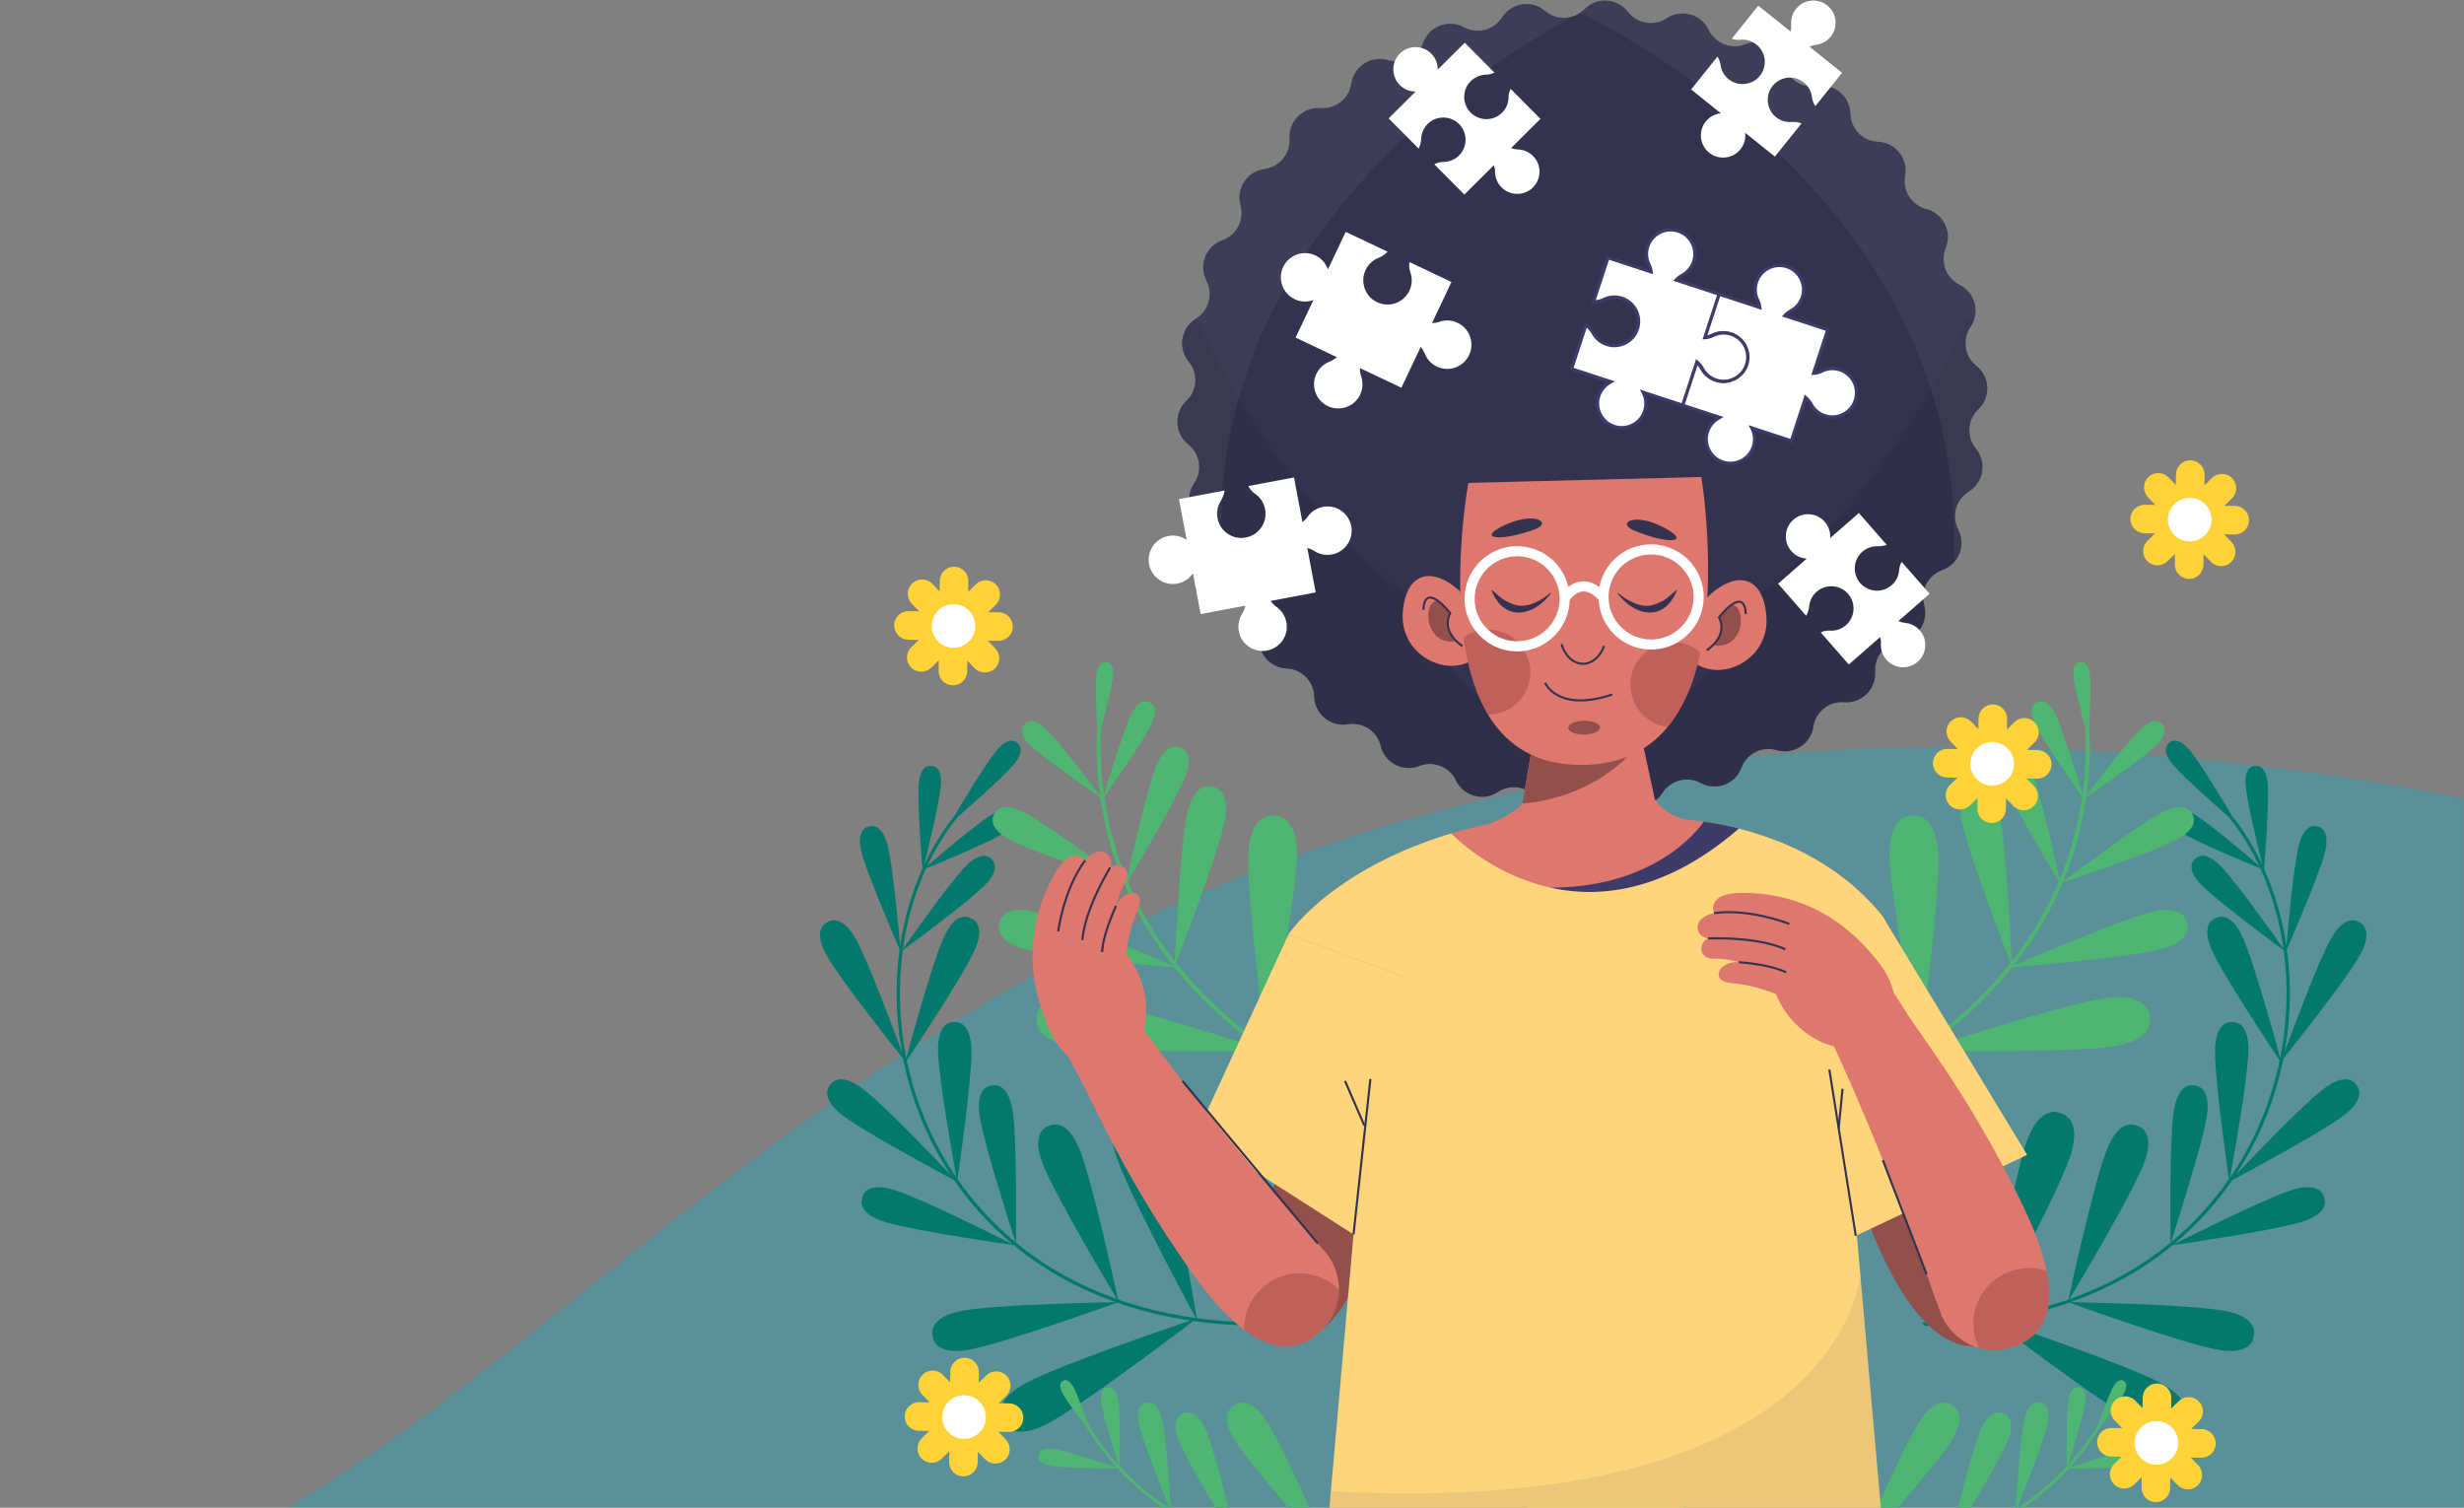 <?xml version="1.0" encoding="UTF-8" standalone="no"?>
<!-- Created with Inkscape (http://www.inkscape.org/) -->

<svg
   version="1.1"
   id="svg2"
   width="450"
   height="275.352"
   viewBox="0 0 450 275.352"
   sodipodi:docname="ilustracao-home-mobile.svg"
   inkscape:version="1.2.2 (1:1.2.2+202212051552+b0a8486541)"
   xmlns:inkscape="http://www.inkscape.org/namespaces/inkscape"
   xmlns:sodipodi="http://sodipodi.sourceforge.net/DTD/sodipodi-0.dtd"
   xmlns="http://www.w3.org/2000/svg"
   xmlns:svg="http://www.w3.org/2000/svg">
  <rect x="0" y="0" width="450" height="275.352" fill="#808080" stroke="none"/>
  <sodipodi:namedview
     id="namedview1345"
     pagecolor="#ffffff"
     bordercolor="#000000"
     borderopacity="0.25"
     inkscape:showpageshadow="2"
     inkscape:pageopacity="0.0"
     inkscape:pagecheckerboard="0"
     inkscape:deskcolor="#d1d1d1"
     showgrid="false"
     inkscape:zoom="0.71399998"
     inkscape:cx="606.4426"
     inkscape:cy="214.986"
     inkscape:window-width="1292"
     inkscape:window-height="704"
     inkscape:window-x="0"
     inkscape:window-y="0"
     inkscape:window-maximized="1"
     inkscape:current-layer="svg2" />
  <defs
     id="defs6">
    <clipPath
       clipPathUnits="userSpaceOnUse"
       id="clipPath20">
      <path
         d="M 0,500 H 750 V 0 H 0 Z"
         id="path18" />
    </clipPath>
    <clipPath
       clipPathUnits="userSpaceOnUse"
       id="clipPath28">
      <path
         d="M 60.033,235.232 H 750 V 0.004 H 60.033 Z"
         id="path26" />
    </clipPath>
    <clipPath
       clipPathUnits="userSpaceOnUse"
       id="clipPath152">
      <path
         d="M 0,500 H 750 V 0 H 0 Z"
         id="path150" />
    </clipPath>
    <clipPath
       clipPathUnits="userSpaceOnUse"
       id="clipPath204">
      <path
         d="m 445.896,336.159 h 95.551 V 220.447 h -95.551 z"
         id="path202" />
    </clipPath>
    <clipPath
       clipPathUnits="userSpaceOnUse"
       id="clipPath220">
      <path
         d="m 540.776,335.809 h 95.951 V 221.268 h -95.951 z"
         id="path218" />
    </clipPath>
    <clipPath
       clipPathUnits="userSpaceOnUse"
       id="clipPath236">
      <path
         d="m 445.896,410.317 h 93.649 V 281.822 h -93.649 z"
         id="path234" />
    </clipPath>
    <clipPath
       clipPathUnits="userSpaceOnUse"
       id="clipPath252">
      <path
         d="m 540.796,411.128 h 95.931 V 279.559 h -95.931 z"
         id="path250" />
    </clipPath>
    <clipPath
       clipPathUnits="userSpaceOnUse"
       id="clipPath308">
      <path
         d="m 552.63,259.931 h 16.513 V 239.95 H 552.63 Z"
         id="path306" />
    </clipPath>
    <clipPath
       clipPathUnits="userSpaceOnUse"
       id="clipPath324">
      <path
         d="m 513.32,262.91 h 15.74 v -20.072 h -15.74 z"
         id="path322" />
    </clipPath>
    <clipPath
       clipPathUnits="userSpaceOnUse"
       id="clipPath396">
      <path
         d="M 484.621,45.107 H 607.442 V 0.115 H 484.621 Z"
         id="path394" />
    </clipPath>
    <clipPath
       clipPathUnits="userSpaceOnUse"
       id="clipPath440">
      <path
         d="M 480.96,110.935 H 612.408 V 47.408 H 480.96 Z"
         id="path438" />
    </clipPath>
    <clipPath
       clipPathUnits="userSpaceOnUse"
       id="clipPath496">
      <path
         d="m 633.443,112.446 h 17.822 V 93.086 h -17.822 z"
         id="path494" />
    </clipPath>
    <clipPath
       clipPathUnits="userSpaceOnUse"
       id="clipPath536">
      <path
         d="m 461.587,111.204 h 22.381 V 93.965 h -22.381 z"
         id="path534" />
    </clipPath>
    <clipPath
       clipPathUnits="userSpaceOnUse"
       id="clipPath2494">
      <rect
         style="fill:#ff0000;fill-opacity:0.243;stroke-width:0.773"
         id="rect2496"
         width="580.468"
         height="442.764"
         x="168.379"
         y="-498.708"
         transform="scale(1,-1)" />
    </clipPath>
  </defs>
  <g
     id="g10"
     transform="matrix(0.775,0,0,-0.775,-130.534,318.722)"
     clip-path="url(#clipPath2494)">
    <g
       id="g16"
       clip-path="url(#clipPath20)">
      <g
         id="g22">
        <g
           id="g24" />
        <g
           id="g36">
          <g
             clip-path="url(#clipPath28)"
             opacity="0.3"
             id="g34">
            <g
               transform="translate(60.033,0.004)"
               id="g32">
              <path
                 d="m 0,0 h 689.967 v 222.854 c -13.405,2.813 -27.459,5.186 -42.155,7.068 C 302.929,274.108 240.523,27.639 97.333,34.176 52.535,36.218 19.41,22.813 0,0"
                 style="fill:#00b8d0;fill-opacity:1;fill-rule:nonzero;stroke:none"
                 id="path30" />
            </g>
          </g>
        </g>
      </g>
      <g
         id="g38"
         transform="translate(364.067,155.6)">
        <path
           d="m 0,0 c 0,0 -3.033,-2.854 3.333,-7.479 5.636,-4.114 22.194,-12.993 25.857,-14.935 3.895,-5.676 8.549,-10.761 13.855,-15.166 -2.923,1.482 -20.602,10.361 -27.429,12.674 -7.457,2.522 -8.028,-1.592 -8.028,-1.592 0,0 -1.892,-3.714 5.666,-5.906 7.157,-2.082 27.839,-5.045 30.012,-5.356 3.603,-2.963 7.498,-5.616 11.662,-7.908 3.914,-2.163 8.039,-3.994 12.353,-5.526 -4.304,-0.08 -27.269,-0.58 -35.597,-1.922 -9.201,-1.482 -7.519,-6.116 -7.519,-6.116 0,0 0.08,-4.925 9.2,-3.043 8.489,1.752 31.113,9.839 34.246,10.962 0.971,-0.341 1.952,-0.662 2.944,-0.972 3.914,-1.222 7.967,-2.183 12.182,-2.903 0.701,-0.121 1.411,-0.23 2.122,-0.34 -0.581,-0.201 -1.321,-0.451 -2.192,-0.742 -3.693,-1.271 -9.7,-3.353 -15.896,-5.605 -7.708,-2.803 -15.708,-5.877 -19.902,-7.988 -9.66,-4.866 -6.186,-9.41 -6.186,-9.41 0,0 1.822,-5.426 11.261,-0.151 1.412,0.791 3.174,1.892 5.157,3.203 0.6,0.391 1.22,0.802 1.861,1.232 1.942,1.311 4.034,2.773 6.167,4.274 2.433,1.732 4.915,3.524 7.287,5.256 3.944,2.893 7.578,5.605 10.151,7.538 1.311,1.001 2.342,1.781 3.003,2.282 3.974,-0.57 8.069,-0.921 12.284,-1.05 0.04,-0.011 0.08,-0.011 0.109,-0.011 2.703,-0.09 5.446,-0.09 8.249,0.011 0.11,0.259 0.21,0.52 0.32,0.78 -2.812,-0.09 -5.566,-0.1 -8.268,-0.029 h -0.01 c -0.04,0.009 -0.07,0.009 -0.11,0.009 -4.025,0.12 -7.939,0.441 -11.743,0.961 -0.32,1.882 -1.362,7.918 -2.683,14.955 -0.37,1.943 -0.761,3.955 -1.161,5.987 -0.19,0.981 -0.391,1.972 -0.58,2.953 -0.011,0.01 0,0.01 0,0.01 -1.012,4.975 -2.073,9.791 -3.043,13.474 -0.331,1.262 -0.652,2.383 -0.952,3.334 -3.303,10.301 -8.338,7.568 -8.338,7.568 0,0 -5.636,-0.951 -1.893,-11.102 1.012,-2.723 2.823,-6.717 4.956,-11.092 0.36,-0.77 0.74,-1.541 1.131,-2.322 1.211,-2.462 2.492,-4.995 3.754,-7.458 2.002,-3.914 3.964,-7.648 5.525,-10.601 1.412,-2.653 2.503,-4.685 3.033,-5.676 -1.13,0.16 -2.252,0.331 -3.363,0.531 -4.104,0.701 -8.068,1.641 -11.892,2.843 -1.032,0.31 -2.063,0.64 -3.074,1.001 -0.791,3.693 -5.826,26.688 -8.799,34.716 -3.244,8.74 -7.458,6.197 -7.458,6.197 0,0 -4.825,-1.032 -1.21,-9.621 3.262,-7.757 14.995,-27.489 17.217,-31.192 -4.285,1.512 -8.379,3.333 -12.262,5.476 -4.125,2.282 -7.979,4.915 -11.543,7.847 0.03,2.123 0.27,23.085 -0.691,30.493 -1.011,7.798 -4.965,6.506 -4.965,6.506 0,0 -4.165,0.061 -2.813,-7.688 1.271,-7.257 7.578,-26.777 8.379,-29.24 -5.226,4.314 -9.811,9.299 -13.664,14.865 0.52,3.635 3.253,22.795 3.283,29.902 0.02,7.868 -4.065,7.108 -4.065,7.108 0,0 -4.124,0.61 -3.803,-7.248 0.28,-6.877 3.504,-24.926 4.314,-29.362 -2.553,3.725 -4.785,7.7 -6.646,11.904 -2.263,5.085 -3.935,10.35 -5.036,15.676 2.363,3.534 12.673,19.08 15.686,25.347 3.414,7.087 -0.61,8.158 -0.61,8.158 0,0 -3.453,2.323 -6.547,-4.905 -2.643,-6.167 -7.327,-23.114 -8.659,-27.999 -1.692,8.509 -1.932,17.128 -0.821,25.356 2.382,1.752 14.986,11.072 19.1,15.096 4.545,4.444 1.792,6.377 1.792,6.377 0,0 -1.992,2.713 -6.337,-1.933 C 27.84,47.189 19.19,34.967 17.158,32.074 c 0.941,6.667 2.763,13.073 5.456,18.949 3.053,1.242 13.895,5.727 17.748,7.969 0.01,0.01 0.021,0.01 0.031,0.021 4.464,2.612 2.672,4.684 2.672,4.684 0,0 -0.85,2.113 -4.284,0.391 -0.35,-0.181 -0.72,-0.391 -1.132,-0.651 -3.553,-2.273 -11.742,-9.22 -14.735,-11.783 1.952,4.124 4.324,7.969 7.107,11.452 3.424,2.994 10.452,9.22 13.014,12.143 3.424,3.935 1.052,5.326 1.052,5.326 0,0 -1.803,2.092 -5.056,-1.982 -2.472,-3.084 -7.478,-11.343 -9.75,-15.156 -2.793,-3.534 -5.176,-7.418 -7.137,-11.583 0.97,3.884 3.462,14.185 3.904,18.36 0.55,5.185 -2.203,4.955 -2.203,4.955 0,0 -2.673,0.681 -2.993,-4.524 -0.281,-4.585 0.64,-16.878 0.871,-19.721 -2.542,-5.656 -4.305,-11.782 -5.245,-18.159 -0.391,4.384 -1.642,18.089 -2.833,23.274 -1.422,6.196 -4.505,4.856 -4.505,4.856 0,0 -3.354,-0.282 -1.662,-6.417 C 8.989,48.991 15.086,34.847 16.357,31.934 15.276,24.095 15.426,15.917 16.878,7.818 14.766,13.544 9.209,28.43 6.247,33.986 c -3.694,6.937 -6.938,4.334 -6.938,4.334 0,0 -3.914,-1.411 0.08,-8.188 C 2.923,24.146 14.535,9.5 17.168,6.196 c 1.111,-5.575 2.843,-11.092 5.206,-16.417 1.711,-3.843 3.724,-7.488 5.996,-10.941 C 24.256,-16.838 13.074,-5.186 8.099,-1.231 1.942,3.674 0,0 0,0"
           style="fill:#02796c;fill-opacity:1;fill-rule:nonzero;stroke:none"
           id="path40" />
      </g>
      <g
         id="g42"
         transform="translate(412.776,171.775)">
        <path
           d="m 0,0 c 0,0 -0.1,6.077 11.229,4.128 11.327,-1.949 43.125,-12.27 43.125,-12.27 0,0 -33.426,-0.55 -44.829,0.906 C -1.876,-5.781 0,0 0,0"
           style="fill:#4eb572;fill-opacity:1;fill-rule:nonzero;stroke:none"
           id="path44" />
      </g>
      <g
         id="g46"
         transform="translate(430.666,251.521)">
        <path
           d="m 0,0 c -0.33,-2.585 -1.797,-8.333 -2.728,-11.838 -0.224,-3.979 -0.209,-9.387 0.648,-15.652 1.059,3.538 4.392,14.499 6.234,18.526 2.211,4.828 4.503,3.205 4.503,3.205 0,0 2.695,-0.792 0.276,-5.521 -2.108,-4.121 -9.159,-14.221 -10.936,-16.749 0.495,-3.456 1.243,-7.158 2.353,-11.021 0.768,-2.677 1.74,-5.516 2.958,-8.461 1.029,4.664 4.579,20.464 6.736,26.265 2.544,6.839 5.848,4.845 5.848,4.845 0,0 3.772,-0.814 0.933,-7.536 -2.477,-5.866 -11.143,-20.449 -13.31,-24.066 2.525,-5.992 6.087,-12.412 11.105,-18.834 0.234,5.207 1.249,26.243 2.701,34.011 1.663,8.896 6.121,7.158 6.121,7.158 0,0 4.782,-0.199 2.734,-9.013 -1.824,-7.853 -9.604,-28.154 -11.281,-32.497 5.319,-6.739 12.254,-13.467 21.276,-19.692 -0.571,4.297 -4.387,33.437 -4.288,44.072 0.108,11.494 6.069,10.308 6.069,10.308 0,0 6.024,0.813 5.417,-10.665 -0.566,-10.706 -6.272,-39.937 -7.038,-43.827 5.523,-3.797 11.813,-7.406 19.006,-10.71 l -0.402,-0.878 c -18.949,8.702 -31.769,19.5 -40.448,30.352 -4.38,0.367 -26.353,2.263 -34.281,4.072 -8.822,2.012 -6.91,6.398 -6.91,6.398 0,0 0.386,4.77 9.113,2.376 7.609,-2.086 26.919,-10.346 31.744,-12.429 -5.284,6.688 -9.007,13.386 -11.614,19.619 -2.855,0.948 -20.289,6.779 -26.278,9.761 -6.532,3.252 -4.2,6.327 -4.2,6.327 0,0 1.208,3.664 7.591,0.132 5.73,-3.17 19.926,-13.814 22.783,-15.968 -1.244,2.999 -2.233,5.888 -3.015,8.613 -1.12,3.906 -1.877,7.652 -2.378,11.151 -2.367,1.626 -12.724,8.788 -16.182,11.958 -3.914,3.59 -1.664,5.272 -1.664,5.272 0,0 1.583,2.319 5.337,-1.437 3.208,-3.209 10.419,-12.702 12.453,-15.401 -0.897,6.487 -0.905,12.085 -0.665,16.168 -0.175,3.634 -0.399,9.447 -0.184,12.015 0.325,3.871 2.304,3.322 2.304,3.322 0,0 2.051,0.123 1.559,-3.731"
           style="fill:#4eb572;fill-opacity:1;fill-rule:nonzero;stroke:none"
           id="path48" />
      </g>
      <g
         id="g50"
         transform="translate(444.597,26.416)">
        <path
           d="m 0,0 c 0,0 -2.679,3.772 5.271,7.425 7.952,3.652 32.358,10.86 32.358,10.86 0,0 -20.749,-14.734 -28.534,-18.728 C 1.311,-4.437 0,0 0,0"
           style="fill:#4eb572;fill-opacity:1;fill-rule:nonzero;stroke:none"
           id="path52" />
      </g>
      <g
         id="g54"
         transform="translate(416.463,65.765)">
        <path
           d="m 0,0 c 3.533,-0.5 13.113,-0.541 15.306,-0.541 1.822,-1.981 3.904,-4.004 6.297,-5.976 1.661,-1.371 3.523,-2.762 5.595,-4.104 -2.722,0.12 -16.217,0.69 -21.172,0.21 -5.536,-0.53 -4.715,-3.343 -4.715,-3.343 0,0 -0.14,-2.943 5.366,-2.173 5.035,0.711 18.499,4.555 20.691,5.186 4.325,-2.783 9.54,-5.386 15.737,-7.318 -3.924,-0.77 -19.6,-3.894 -25.277,-5.856 -6.507,-2.252 -4.694,-5.416 -4.694,-5.416 0,0 0.68,-3.583 7.087,-1.041 5.756,2.272 20.372,10.542 23.274,12.193 5.567,-1.691 11.923,-2.833 19.12,-3.063 0.781,-0.03 1.563,-0.05 2.364,-0.05 h 0.459 c 1.693,0 3.424,0.05 5.207,0.16 3.052,0.17 6.246,0.511 9.569,1.03 0.581,0.081 1.161,0.181 1.742,0.282 l -0.12,0.73 c -0.471,-0.08 -0.941,-0.16 -1.411,-0.23 -3.294,-0.531 -6.447,-0.871 -9.471,-1.061 -1.941,-0.121 -3.834,-0.171 -5.666,-0.171 -0.12,0.281 -0.32,0.762 -0.6,1.392 -2.393,5.506 -10.031,22.904 -13.845,29.151 -2.953,4.825 -5.425,5.235 -6.807,4.925 -0.761,-0.17 -1.182,-0.561 -1.182,-0.561 0,0 -1.541,-0.661 -1.701,-2.773 -0.11,-1.391 0.38,-3.423 2.323,-6.307 4.114,-6.135 16.907,-20.521 20.792,-24.866 0.379,-0.42 0.68,-0.75 0.871,-0.961 -0.612,0 -1.212,0.011 -1.802,0.031 -7.589,0.18 -14.235,1.371 -20.031,3.172 -0.812,3.435 -4.646,19.412 -6.878,25.177 -0.01,0.03 -0.02,0.051 -0.031,0.081 -0.269,0.68 -0.54,1.261 -0.82,1.761 v 0.01 c -2.303,4.255 -4.775,2.714 -4.775,2.714 0,0 -0.13,-0.031 -0.33,-0.131 -0.731,-0.361 -2.332,-1.641 -0.961,-5.656 0.08,-0.22 0.16,-0.461 0.26,-0.701 v -0.01 c 0.09,-0.2 0.17,-0.41 0.27,-0.63 2.433,-5.506 10.852,-19.15 12.944,-22.514 -5.917,1.872 -10.912,4.365 -15.076,7.038 -0.15,2.322 -0.621,9.76 -1.251,15.476 -0.23,2.152 -0.481,4.064 -0.751,5.365 -1.111,5.446 -3.834,4.335 -3.834,4.335 0,0 -2.933,-0.17 -1.582,-5.566 0.231,-0.931 0.611,-2.152 1.071,-3.524 1.802,-5.375 4.925,-13.184 6.006,-15.866 -2.032,1.331 -3.863,2.692 -5.506,4.044 -2.352,1.942 -4.414,3.944 -6.215,5.906 0.019,1.452 0.049,5.565 -0.031,9.33 -0.049,2.343 -0.14,4.555 -0.31,5.896 -0.521,4.004 -2.553,3.343 -2.553,3.343 -0.01,0 -0.099,0 -0.24,-0.029 -0.5,-0.12 -1.762,-0.731 -1.211,-3.925 0.58,-3.313 3.203,-11.632 4.064,-14.314 -3.233,3.563 -5.576,6.957 -7.147,9.55 -0.501,1.411 -1.191,3.313 -1.853,5.035 -0.57,1.452 -1.111,2.773 -1.531,3.574 -1.351,2.633 -2.583,1.672 -2.583,1.672 0,0 -1.481,-0.511 -0.019,-3.084 0.46,-0.821 1.321,-2.062 2.272,-3.394 C 5.726,12.193 6.856,10.691 7.728,9.55 9.329,6.877 11.742,3.374 15.105,-0.32 12.663,0.501 4.044,3.354 0.65,3.994 -3.324,4.735 -3.313,2.593 -3.313,2.593 -3.313,2.593 -4.005,0.571 0,0"
           style="fill:#4eb572;fill-opacity:1;fill-rule:nonzero;stroke:none"
           id="path56" />
      </g>
      <g
         id="g58"
         transform="translate(723.695,155.602)">
        <path
           d="m 0,0 c 0,0 3.033,-2.853 -3.333,-7.478 -5.636,-4.114 -22.193,-12.993 -25.857,-14.935 -3.894,-5.676 -8.549,-10.761 -13.855,-15.166 2.923,1.481 20.602,10.361 27.429,12.673 7.458,2.523 8.028,-1.591 8.028,-1.591 0,0 1.893,-3.714 -5.666,-5.906 -7.157,-2.082 -27.839,-5.046 -30.012,-5.356 -3.603,-2.964 -7.497,-5.616 -11.662,-7.908 -3.914,-2.163 -8.038,-3.995 -12.352,-5.526 4.304,-0.08 27.268,-0.58 35.597,-1.922 9.2,-1.482 7.518,-6.117 7.518,-6.117 0,0 -0.08,-4.925 -9.2,-3.043 -8.489,1.752 -31.113,9.84 -34.245,10.962 -0.972,-0.34 -1.953,-0.662 -2.944,-0.971 -0.68,-0.21 -1.361,-0.41 -2.042,-0.612 -3.273,-0.93 -6.657,-1.691 -10.14,-2.292 -0.702,-0.12 -1.412,-0.23 -2.123,-0.34 0.581,-0.201 1.321,-0.451 2.192,-0.741 1.982,-0.68 4.625,-1.591 7.608,-2.642 2.583,-0.911 5.406,-1.912 8.289,-2.963 7.708,-2.804 15.707,-5.877 19.901,-7.988 9.66,-4.867 6.186,-9.41 6.186,-9.41 0,0 -1.822,-5.427 -11.261,-0.151 -1.411,0.79 -3.174,1.892 -5.156,3.203 -0.6,0.391 -1.221,0.801 -1.862,1.232 -1.941,1.311 -4.034,2.772 -6.166,4.274 -2.433,1.732 -4.915,3.524 -7.288,5.256 -1.941,1.431 -3.804,2.803 -5.496,4.064 -1.762,1.312 -3.343,2.493 -4.654,3.473 -1.312,1.001 -2.343,1.782 -3.003,2.283 -1.222,-0.18 -2.463,-0.331 -3.715,-0.461 -0.31,-0.04 -0.62,-0.07 -0.931,-0.099 -2.242,-0.221 -4.524,-0.381 -6.847,-0.461 -0.26,-0.01 -0.531,-0.02 -0.791,-0.03 -0.04,-0.01 -0.08,-0.01 -0.11,-0.01 -1.231,-0.04 -2.482,-0.071 -3.733,-0.071 -0.251,0.25 -0.501,0.522 -0.742,0.791 1.402,-0.009 2.793,0 4.175,0.041 h 0.01 c 0.04,0.009 0.07,0.009 0.11,0.009 0.23,0.011 0.46,0.011 0.681,0.031 2.492,0.08 4.945,0.25 7.348,0.501 0.26,0.019 0.52,0.04 0.78,0.07 0.981,0.109 1.962,0.229 2.934,0.36 0.21,1.24 0.73,4.284 1.451,8.229 0.36,2.042 0.781,4.324 1.231,6.726 0.37,1.943 0.761,3.954 1.161,5.987 0.191,0.981 0.391,1.972 0.581,2.953 v 0.01 c 0.42,2.041 0.841,4.054 1.261,5.966 0.551,2.502 1.092,4.845 1.622,6.888 0.05,0.21 0.111,0.42 0.16,0.62 0.151,0.57 0.29,1.102 0.441,1.611 0.17,0.622 0.34,1.202 0.511,1.723 3.302,10.301 8.338,7.567 8.338,7.567 0,0 5.636,-0.951 1.892,-11.101 -1.011,-2.723 -2.823,-6.717 -4.955,-11.092 -0.36,-0.77 -0.741,-1.542 -1.131,-2.322 -0.682,-1.382 -1.382,-2.793 -2.093,-4.194 -0.55,-1.091 -1.111,-2.183 -1.662,-3.264 -1.06,-2.082 -2.111,-4.114 -3.102,-5.996 -0.871,-1.662 -1.693,-3.224 -2.423,-4.606 -1.411,-2.652 -2.503,-4.684 -3.033,-5.676 1.13,0.161 2.252,0.331 3.363,0.532 3.534,0.599 6.958,1.381 10.281,2.351 0.54,0.16 1.081,0.322 1.611,0.492 1.032,0.309 2.063,0.64 3.074,1 0.791,3.694 5.826,26.689 8.8,34.717 3.243,8.74 7.457,6.197 7.457,6.197 0,0 4.825,-1.032 1.211,-9.621 -3.263,-7.758 -14.996,-27.489 -17.218,-31.193 4.285,1.512 8.379,3.334 12.263,5.477 4.124,2.282 7.979,4.915 11.542,7.847 -0.03,2.123 -0.27,23.085 0.691,30.493 1.011,7.798 4.966,6.506 4.966,6.506 0,0 4.164,0.061 2.812,-7.688 -1.271,-7.257 -7.578,-26.777 -8.379,-29.24 5.226,4.314 9.811,9.299 13.665,14.865 -0.521,3.634 -3.254,22.794 -3.284,29.902 -0.019,7.868 4.065,7.107 4.065,7.107 0,0 4.124,0.611 3.803,-7.247 -0.28,-6.877 -3.504,-24.926 -4.314,-29.362 2.553,3.725 4.785,7.699 6.647,11.904 2.263,5.085 3.934,10.35 5.035,15.676 -2.362,3.534 -12.673,19.079 -15.686,25.346 -3.414,7.088 0.61,8.159 0.61,8.159 0,0 3.454,2.322 6.547,-4.905 2.644,-6.167 7.328,-23.115 8.659,-28 1.693,8.509 1.933,17.129 0.822,25.357 -2.383,1.752 -14.987,11.072 -19.101,15.096 -4.545,4.444 -1.792,6.377 -1.792,6.377 0,0 1.992,2.713 6.337,-1.933 3.824,-4.084 12.474,-16.306 14.505,-19.2 -0.941,6.667 -2.763,13.073 -5.455,18.95 -3.054,1.242 -13.895,5.727 -17.749,7.969 -0.01,0.01 -0.02,0.01 -0.031,0.02 -4.463,2.613 -2.672,4.685 -2.672,4.685 0,0 0.851,2.112 4.285,0.391 0.35,-0.181 0.72,-0.391 1.131,-0.651 3.553,-2.273 11.742,-9.22 14.735,-11.783 -1.952,4.124 -4.324,7.969 -7.107,11.451 -3.424,2.995 -10.452,9.22 -13.014,12.144 -3.424,3.934 -1.051,5.325 -1.051,5.325 0,0 1.802,2.092 5.056,-1.981 2.471,-3.084 7.477,-11.343 9.75,-15.156 2.793,-3.535 5.175,-7.418 7.137,-11.583 -0.971,3.884 -3.463,14.185 -3.904,18.36 -0.551,5.185 2.202,4.955 2.202,4.955 0,0 2.673,0.681 2.993,-4.524 0.281,-4.585 -0.64,-16.878 -0.871,-19.722 2.543,-5.655 4.305,-11.782 5.246,-18.158 0.39,4.383 1.642,18.088 2.832,23.274 1.422,6.196 4.505,4.855 4.505,4.855 0,0 3.354,-0.281 1.662,-6.416 -1.511,-5.487 -7.608,-19.631 -8.878,-22.544 1.081,-7.839 0.93,-16.018 -0.521,-24.116 2.111,5.726 7.668,20.612 10.631,26.167 3.693,6.938 6.937,4.335 6.937,4.335 0,0 3.914,-1.412 -0.08,-8.189 -3.534,-5.986 -15.146,-20.631 -17.779,-23.935 -1.111,-5.576 -2.843,-11.092 -5.205,-16.418 -1.712,-3.843 -3.724,-7.487 -5.996,-10.94 4.114,4.324 15.296,15.976 20.27,19.931 C -1.941,3.675 0,0 0,0"
           style="fill:#02796c;fill-opacity:1;fill-rule:nonzero;stroke:none"
           id="path60" />
      </g>
      <g
         id="g62"
         transform="translate(674.984,171.775)">
        <path
           d="m 0,0 c 0,0 0.1,6.077 -11.228,4.128 -11.328,-1.949 -43.125,-12.27 -43.125,-12.27 0,0 33.426,-0.55 44.828,0.906 C 1.876,-5.781 0,0 0,0"
           style="fill:#4eb572;fill-opacity:1;fill-rule:nonzero;stroke:none"
           id="path64" />
      </g>
      <g
         id="g66"
         transform="translate(657.095,251.521)">
        <path
           d="m 0,0 c 0.33,-2.585 1.797,-8.333 2.728,-11.838 0.225,-3.979 0.209,-9.387 -0.647,-15.652 -1.06,3.538 -4.392,14.499 -6.235,18.526 -2.211,4.828 -4.503,3.205 -4.503,3.205 0,0 -2.695,-0.792 -0.276,-5.521 2.109,-4.121 9.159,-14.221 10.936,-16.749 -0.495,-3.456 -1.243,-7.158 -2.352,-11.021 -0.768,-2.677 -1.74,-5.516 -2.959,-8.461 -1.028,4.664 -4.578,20.464 -6.736,26.265 -2.544,6.839 -5.848,4.845 -5.848,4.845 0,0 -3.771,-0.814 -0.932,-7.536 2.477,-5.866 11.143,-20.449 13.309,-24.066 -2.525,-5.992 -6.087,-12.412 -11.105,-18.834 -0.234,5.207 -1.249,26.243 -2.701,34.011 -1.662,8.896 -6.121,7.158 -6.121,7.158 0,0 -4.782,-0.199 -2.734,-9.013 1.824,-7.853 9.604,-28.154 11.282,-32.497 -5.32,-6.739 -12.255,-13.467 -21.276,-19.692 0.571,4.297 4.387,33.437 4.287,44.072 -0.107,11.494 -6.069,10.308 -6.069,10.308 0,0 -6.024,0.813 -5.417,-10.665 0.566,-10.706 6.272,-39.937 7.038,-43.827 -5.523,-3.797 -11.813,-7.406 -19.006,-10.71 l 0.402,-0.878 c 18.949,8.702 31.769,19.5 40.448,30.352 4.38,0.367 26.353,2.263 34.281,4.072 8.823,2.012 6.911,6.398 6.911,6.398 0,0 -0.387,4.77 -9.113,2.376 -7.61,-2.086 -26.92,-10.346 -31.744,-12.429 5.283,6.688 9.006,13.386 11.613,19.619 2.855,0.948 20.289,6.779 26.278,9.761 6.532,3.252 4.201,6.327 4.201,6.327 0,0 -1.208,3.664 -7.592,0.132 -5.73,-3.17 -19.926,-13.814 -22.783,-15.968 1.244,2.999 2.233,5.888 3.015,8.613 1.121,3.906 1.877,7.652 2.378,11.151 2.368,1.626 12.724,8.788 16.182,11.958 3.914,3.59 1.665,5.272 1.665,5.272 0,0 -1.583,2.319 -5.338,-1.437 -3.207,-3.209 -10.419,-12.702 -12.453,-15.401 0.897,6.487 0.905,12.085 0.665,16.168 0.175,3.634 0.4,9.447 0.184,12.015 C 3.539,4.28 1.559,3.731 1.559,3.731 1.559,3.731 -0.492,3.854 0,0"
           style="fill:#4eb572;fill-opacity:1;fill-rule:nonzero;stroke:none"
           id="path68" />
      </g>
      <g
         id="g70"
         transform="translate(643.164,26.416)">
        <path
           d="m 0,0 c 0,0 2.68,3.772 -5.271,7.425 -7.952,3.652 -32.358,10.86 -32.358,10.86 0,0 20.749,-14.734 28.534,-18.728 C -1.311,-4.437 0,0 0,0"
           style="fill:#4eb572;fill-opacity:1;fill-rule:nonzero;stroke:none"
           id="path72" />
      </g>
      <g
         id="g74"
         transform="translate(671.301,65.769)">
        <path
           d="m 0,0 c -3.534,-0.501 -13.114,-0.541 -15.307,-0.541 -1.821,-1.981 -3.904,-4.004 -6.297,-5.977 -1.661,-1.371 -3.523,-2.762 -5.595,-4.103 2.722,0.12 16.218,0.69 21.173,0.21 5.535,-0.53 4.714,-3.343 4.714,-3.343 0,0 0.14,-2.944 -5.366,-2.173 -5.035,0.711 -18.499,4.555 -20.691,5.186 -4.324,-2.783 -9.54,-5.386 -15.736,-7.319 3.923,-0.77 19.6,-3.893 25.276,-5.855 6.507,-2.253 4.695,-5.416 4.695,-5.416 0,0 -0.68,-3.584 -7.088,-1.041 -5.756,2.272 -20.371,10.541 -23.274,12.192 -5.566,-1.691 -11.923,-2.832 -19.12,-3.062 -0.781,-0.03 -1.562,-0.051 -2.363,-0.051 h -0.491 c -0.34,0 -0.68,0 -1.02,0.01 -1.362,0.011 -2.743,0.06 -4.155,0.151 -3.053,0.17 -6.247,0.51 -9.57,1.03 -0.581,0.081 -1.161,0.181 -1.742,0.282 l 0.08,0.46 0.041,0.27 c 0.47,-0.08 0.94,-0.16 1.411,-0.23 0.09,-0.01 0.18,-0.031 0.271,-0.04 3.193,-0.511 6.256,-0.841 9.199,-1.022 1.502,-0.09 2.983,-0.139 4.425,-0.16 0.41,-0.01 0.831,-0.01 1.241,-0.01 0.11,0.25 0.28,0.66 0.511,1.192 0.03,0.06 0.059,0.13 0.09,0.2 0.96,2.202 2.762,6.316 4.825,10.861 3.073,6.797 6.737,14.545 9.019,18.289 2.953,4.825 5.426,5.236 6.807,4.925 0.761,-0.17 1.182,-0.561 1.182,-0.561 0,0 1.542,-0.66 1.702,-2.772 0.109,-1.392 -0.381,-3.424 -2.324,-6.307 -2.972,-4.434 -10.48,-13.173 -15.886,-19.32 -1.942,-2.223 -3.614,-4.095 -4.704,-5.315 -0.071,-0.08 -0.131,-0.161 -0.201,-0.231 -0.38,-0.42 -0.68,-0.75 -0.871,-0.961 0.611,0 1.211,0.01 1.802,0.031 7.588,0.18 14.234,1.371 20.031,3.172 0.811,3.434 4.645,19.412 6.877,25.177 0.01,0.03 0.02,0.05 0.031,0.08 0.27,0.681 0.54,1.262 0.82,1.762 v 0.01 c 2.303,4.255 4.775,2.713 4.775,2.713 0,0 0.13,-0.03 0.33,-0.13 0.732,-0.361 2.333,-1.642 0.961,-5.657 -0.08,-0.219 -0.16,-0.46 -0.259,-0.7 v -0.01 c -0.09,-0.2 -0.17,-0.411 -0.271,-0.63 -2.433,-5.506 -10.852,-19.151 -12.943,-22.514 5.916,1.872 10.911,4.364 15.076,7.037 0.149,2.322 0.62,9.761 1.251,15.477 0.23,2.152 0.48,4.064 0.751,5.365 1.111,5.446 3.834,4.335 3.834,4.335 0,0 2.932,-0.171 1.581,-5.566 -0.23,-0.931 -0.611,-2.153 -1.071,-3.524 -1.802,-5.376 -4.925,-13.184 -6.006,-15.866 2.032,1.331 3.864,2.692 5.506,4.044 2.352,1.942 4.415,3.944 6.216,5.906 -0.02,1.451 -0.05,5.565 0.03,9.329 0.05,2.344 0.14,4.556 0.31,5.897 0.521,4.004 2.553,3.343 2.553,3.343 0.01,0 0.1,0 0.24,-0.03 0.501,-0.12 1.762,-0.73 1.212,-3.924 -0.581,-3.313 -3.204,-11.632 -4.064,-14.314 3.233,3.563 5.575,6.957 7.147,9.55 0.5,1.411 1.191,3.313 1.852,5.035 0.57,1.451 1.111,2.772 1.532,3.573 1.35,2.633 2.582,1.672 2.582,1.672 0,0 1.481,-0.51 0.02,-3.083 C -2.894,16.187 -3.754,14.946 -4.705,13.614 -5.727,12.193 -6.857,10.691 -7.729,9.55 -9.33,6.877 -11.742,3.374 -15.106,-0.32 -12.664,0.5 -4.045,3.354 -0.651,3.994 3.323,4.735 3.313,2.593 3.313,2.593 3.313,2.593 4.004,0.57 0,0"
           style="fill:#4eb572;fill-opacity:1;fill-rule:nonzero;stroke:none"
           id="path76" />
      </g>
    </g>
    <g
       id="g146">
      <g
         id="g148"
         clip-path="url(#clipPath152)">
        <g
           id="g186"
           transform="translate(393.281,37.874)" />
        <g
           id="g190"
           transform="translate(419.537,37.874)" />
        <g
           id="g194"
           transform="translate(634.055,305.537)">
          <path
             d="m 0,0 c 1.051,-1.271 1.552,-2.803 1.552,-4.315 0,-2.272 -1.132,-4.504 -3.244,-5.806 -2.082,-1.281 -3.244,-3.514 -3.244,-5.806 0,-1.061 0.25,-2.132 0.771,-3.134 0.531,-1.011 0.771,-2.082 0.771,-3.132 0,-1.352 -0.41,-2.673 -1.151,-3.785 -0.77,-1.171 -1.922,-2.122 -3.374,-2.632 -2.772,-0.981 -4.524,-3.594 -4.524,-6.407 0,-0.601 0.08,-1.212 0.25,-1.822 0.171,-0.611 0.251,-1.231 0.251,-1.832 0,-3.304 -2.444,-6.267 -5.907,-6.727 -3.404,-0.451 -5.906,-3.344 -5.906,-6.737 0,-0.14 0,-0.28 0.01,-0.421 0.26,-4.124 -3.193,-7.517 -7.308,-7.197 -0.18,0.01 -0.36,0.02 -0.541,0.02 -3.333,0 -6.216,-2.443 -6.717,-5.796 -0.501,-3.414 -3.443,-5.796 -6.716,-5.796 -0.631,0 -1.282,0.09 -1.933,0.28 -0.641,0.191 -1.291,0.28 -1.922,0.28 -2.772,0 -5.355,-1.702 -6.366,-4.424 -1.041,-2.773 -3.645,-4.425 -6.377,-4.425 -1.091,0 -2.202,0.26 -3.233,0.821 -1.032,0.561 -2.143,0.82 -3.244,0.82 -2.252,0 -4.445,-1.121 -5.736,-3.142 -1.302,-2.063 -3.514,-3.155 -5.746,-3.155 -1.552,0 -3.113,0.532 -4.395,1.623 -1.281,1.09 -2.853,1.631 -4.415,1.631 -1.541,0 -3.062,-0.52 -4.304,-1.542 -0.17,-0.139 -0.34,-0.29 -0.5,-0.45 -0.021,-0.019 -0.031,-0.03 -0.05,-0.05 -1.342,-1.361 -3.104,-2.032 -4.846,-2.032 -2.032,0 -4.044,0.901 -5.395,2.652 -1.331,1.733 -3.344,2.664 -5.396,2.664 -1.291,0 -2.602,-0.371 -3.754,-1.142 -1.161,-0.771 -2.463,-1.131 -3.744,-1.131 -2.522,0 -4.965,1.401 -6.146,3.874 -1.152,2.433 -3.584,3.874 -6.137,3.874 -0.831,0 -1.671,-0.16 -2.492,-0.48 -0.821,-0.33 -1.672,-0.481 -2.503,-0.481 -3.024,0 -5.846,2.053 -6.597,5.206 -0.751,3.104 -3.513,5.205 -6.607,5.205 -0.37,0 -0.75,-0.03 -1.131,-0.089 -0.391,-0.071 -0.771,-0.101 -1.151,-0.101 -3.594,0 -6.667,2.884 -6.767,6.617 -0.051,1.782 -0.791,3.404 -1.952,4.585 -1.172,1.191 -2.774,1.952 -4.555,2.032 -3.694,0.15 -6.507,3.214 -6.507,6.777 0,0.401 0.03,0.821 0.11,1.242 0.08,0.42 0.11,0.83 0.11,1.251 0,3.043 -2.042,5.786 -5.096,6.567 -3.102,0.801 -5.094,3.594 -5.094,6.587 0,0.861 0.16,1.742 0.51,2.592 0.35,0.851 0.521,1.733 0.521,2.603 -0.011,0.161 -0.011,0.311 -0.021,0.471 -0.16,2.332 -1.521,4.505 -3.754,5.606 -2.412,1.201 -3.773,3.613 -3.773,6.096 0,1.322 0.39,2.663 1.201,3.844 0.801,1.172 1.191,2.513 1.191,3.844 0,2.003 -0.881,3.985 -2.573,5.326 -1.702,1.352 -2.562,3.323 -2.562,5.315 0,1.792 0.69,3.584 2.112,4.935 1.401,1.332 2.112,3.124 2.112,4.926 0,1.531 -0.51,3.063 -1.551,4.324 -1.052,1.271 -1.562,2.803 -1.562,4.315 0,2.272 1.131,4.505 3.243,5.806 2.082,1.281 3.243,3.514 3.243,5.806 0,1.061 -0.25,2.133 -0.77,3.134 -0.53,1.01 -0.771,2.082 -0.771,3.133 0,2.773 1.702,5.415 4.525,6.417 2.772,0.981 4.524,3.583 4.524,6.396 0,0.611 -0.08,1.221 -0.25,1.832 -0.17,0.611 -0.25,1.222 -0.25,1.822 0,3.314 2.443,6.277 5.907,6.737 3.403,0.451 5.906,3.344 5.906,6.737 0,0.14 0,0.281 -0.011,0.421 -0.01,0.14 -0.01,0.28 -0.01,0.42 0,3.934 3.344,7.087 7.328,6.777 0.18,-0.009 0.361,-0.02 0.54,-0.02 3.334,0 6.217,2.443 6.707,5.796 0.511,3.424 3.464,5.806 6.728,5.806 0.631,0 1.281,-0.09 1.922,-0.28 0.64,-0.19 1.302,-0.28 1.942,-0.28 2.763,0 5.346,1.702 6.357,4.414 1.031,2.773 3.643,4.425 6.377,4.425 1.09,0 2.202,-0.26 3.233,-0.821 1.021,-0.56 2.132,-0.82 3.224,-0.82 2.261,0 4.454,1.12 5.745,3.153 1.311,2.052 3.514,3.153 5.746,3.153 1.552,0 3.113,-0.53 4.405,-1.632 1.272,-1.091 2.843,-1.631 4.404,-1.631 0.881,0 1.762,0.17 2.593,0.51 0.391,0.17 0.781,0.371 1.142,0.611 0.019,0.01 0.04,0.02 0.05,0.03 0.019,0.01 0.03,0.02 0.049,0.03 h 0.01 c 0.361,0.26 0.692,0.54 1.012,0.861 1.341,1.361 3.102,2.032 4.845,2.032 2.032,0 4.044,-0.901 5.395,-2.653 1.332,-1.731 3.354,-2.652 5.397,-2.652 1.291,0 2.602,0.37 3.754,1.131 1.161,0.771 2.461,1.131 3.743,1.131 2.523,0 4.966,-1.402 6.146,-3.864 1.161,-2.433 3.584,-3.874 6.137,-3.874 0.831,0 1.672,0.16 2.492,0.48 0.821,0.321 1.662,0.471 2.493,0.471 3.033,0 5.857,-2.053 6.617,-5.206 0.741,-3.103 3.514,-5.205 6.597,-5.205 0.37,0 0.751,0.03 1.131,0.09 0.391,0.07 0.771,0.1 1.151,0.1 3.605,0 6.677,-2.883 6.778,-6.617 0.04,-1.782 0.781,-3.403 1.942,-4.585 1.171,-1.192 2.773,-1.942 4.555,-2.022 3.704,-0.16 6.507,-3.224 6.507,-6.777 0,-0.411 -0.031,-0.831 -0.111,-1.251 -0.08,-0.421 -0.11,-0.831 -0.11,-1.242 0,-3.043 2.053,-5.796 5.096,-6.577 3.103,-0.801 5.105,-3.594 5.105,-6.577 0,-0.871 -0.17,-1.752 -0.52,-2.602 -0.351,-0.841 -0.511,-1.722 -0.511,-2.593 0,-2.503 1.391,-4.905 3.764,-6.087 2.422,-1.201 3.774,-3.613 3.774,-6.096 0,-0.761 -0.13,-1.532 -0.391,-2.272 -0.19,-0.541 -0.46,-1.061 -0.8,-1.562 -0.811,-1.171 -1.192,-2.513 -1.192,-3.844 0,-2.012 0.881,-3.995 2.563,-5.326 1.702,-1.361 2.573,-3.343 2.573,-5.335 0,-1.782 -0.701,-3.574 -2.112,-4.916 C -0.841,7.928 -1.552,6.136 -1.552,4.324 -1.552,2.803 -1.041,1.261 0,0"
             style="fill:#33334f;fill-opacity:1;fill-rule:nonzero;stroke:none"
             id="path196" />
        </g>
        <g
           id="g198">
          <g
             id="g200" />
          <g
             id="g212">
            <g
               clip-path="url(#clipPath204)"
               opacity="0.3"
               id="g210">
              <g
                 transform="translate(541.447,254.833)"
                 id="g208">
                <path
                   d="m 0,0 v -0.321 l -0.091,-31.533 c -0.17,-0.14 -0.34,-0.29 -0.5,-0.45 -0.02,-0.02 -0.03,-0.03 -0.05,-0.05 -1.341,-1.361 -3.103,-2.032 -4.845,-2.032 -2.033,0 -4.044,0.9 -5.396,2.652 -1.331,1.733 -3.344,2.663 -5.395,2.663 -1.291,0 -2.603,-0.37 -3.754,-1.141 -1.161,-0.771 -2.463,-1.131 -3.744,-1.131 -2.523,0 -4.965,1.401 -6.147,3.874 -1.151,2.432 -3.584,3.874 -6.137,3.874 -0.831,0 -1.67,-0.16 -2.492,-0.481 -0.821,-0.33 -1.672,-0.48 -2.503,-0.48 -3.023,0 -5.845,2.053 -6.596,5.206 -0.751,3.103 -3.514,5.205 -6.608,5.205 -0.37,0 -0.75,-0.03 -1.131,-0.09 -0.39,-0.07 -0.77,-0.1 -1.151,-0.1 -3.594,0 -6.667,2.883 -6.767,6.617 -0.05,1.782 -0.791,3.404 -1.952,4.585 -1.172,1.191 -2.773,1.952 -4.554,2.032 -3.695,0.15 -6.507,3.213 -6.507,6.777 0,0.4 0.029,0.821 0.109,1.241 0.08,0.421 0.11,0.831 0.11,1.252 0,3.042 -2.042,5.786 -5.095,6.566 -3.103,0.802 -5.095,3.595 -5.095,6.587 0,0.862 0.16,1.742 0.511,2.593 0.349,0.851 0.52,1.732 0.52,2.603 0,2.503 -1.391,4.905 -3.774,6.077 -2.412,1.2 -3.774,3.613 -3.774,6.096 0,1.321 0.39,2.663 1.202,3.844 0.8,1.172 1.19,2.512 1.19,3.844 0,2.002 -0.881,3.984 -2.572,5.326 -1.702,1.351 -2.563,3.323 -2.563,5.315 0,1.792 0.691,3.584 2.113,4.935 1.401,1.332 2.112,3.124 2.112,4.925 0,1.532 -0.511,3.064 -1.552,4.325 -1.052,1.271 -1.561,2.803 -1.561,4.315 0,2.272 1.13,4.504 3.243,5.805 0,0 35.937,-79.944 91.196,-81.325"
                   style="fill:#26263d;fill-opacity:1;fill-rule:nonzero;stroke:none"
                   id="path206" />
              </g>
            </g>
          </g>
        </g>
        <g
           id="g214">
          <g
             id="g216" />
          <g
             id="g228">
            <g
               clip-path="url(#clipPath220)"
               opacity="0.3"
               id="g226">
              <g
                 transform="translate(634.055,305.537)"
                 id="g224">
                <path
                   d="m 0,0 c 1.051,-1.271 1.552,-2.803 1.552,-4.315 0,-2.272 -1.132,-4.504 -3.244,-5.806 -2.082,-1.281 -3.244,-3.514 -3.244,-5.806 0,-1.061 0.25,-2.132 0.771,-3.134 0.531,-1.011 0.771,-2.082 0.771,-3.132 0,-2.773 -1.702,-5.416 -4.525,-6.417 -2.772,-0.981 -4.524,-3.594 -4.524,-6.407 0,-0.601 0.08,-1.212 0.25,-1.822 0.171,-0.611 0.251,-1.231 0.251,-1.832 0,-3.304 -2.444,-6.267 -5.907,-6.727 -3.404,-0.451 -5.906,-3.344 -5.906,-6.737 0,-0.14 0,-0.28 0.01,-0.421 0.26,-4.124 -3.193,-7.517 -7.308,-7.197 -0.18,0.01 -0.36,0.02 -0.541,0.02 -3.333,0 -6.216,-2.443 -6.717,-5.796 -0.501,-3.414 -3.443,-5.796 -6.716,-5.796 -0.631,0 -1.282,0.09 -1.933,0.28 -0.641,0.191 -1.291,0.28 -1.922,0.28 -2.772,0 -5.355,-1.702 -6.366,-4.424 -1.041,-2.773 -3.645,-4.425 -6.377,-4.425 -1.091,0 -2.202,0.26 -3.233,0.821 -1.032,0.561 -2.143,0.82 -3.244,0.82 -2.252,0 -4.445,-1.121 -5.736,-3.142 -1.302,-2.063 -3.514,-3.155 -5.746,-3.155 -1.552,0 -3.113,0.532 -4.395,1.623 -1.281,1.09 -2.853,1.631 -4.415,1.631 -1.541,0 -3.062,-0.52 -4.304,-1.542 -0.17,-0.139 -0.34,-0.29 -0.5,-0.45 l -0.08,31.954 c 0.219,0.011 0.45,0.011 0.671,0.03 54.867,2.002 90.514,81.295 90.514,81.295 l 1.622,-0.029 c -0.19,-0.541 -0.46,-1.061 -0.8,-1.562 -0.811,-1.171 -1.192,-2.513 -1.192,-3.844 0,-2.012 0.881,-3.995 2.563,-5.326 1.702,-1.361 2.573,-3.343 2.573,-5.335 0,-1.782 -0.701,-3.574 -2.112,-4.916 C -0.841,7.928 -1.552,6.136 -1.552,4.324 -1.552,2.803 -1.041,1.261 0,0"
                   style="fill:#26263d;fill-opacity:1;fill-rule:nonzero;stroke:none"
                   id="path222" />
              </g>
            </g>
          </g>
        </g>
        <g
           id="g230">
          <g
             id="g232" />
          <g
             id="g244">
            <g
               clip-path="url(#clipPath236)"
               opacity="0.05"
               id="g242">
              <g
                 transform="translate(536.952,407.054)"
                 id="g240">
                <path
                   d="m 0,0 c 0.881,0 1.762,0.17 2.593,0.511 -21.803,-11.713 -86.101,-52.586 -83.378,-125.743 -0.16,2.333 -1.522,4.505 -3.754,5.607 -2.412,1.2 -3.774,3.613 -3.774,6.096 0,1.321 0.39,2.662 1.202,3.843 0.8,1.172 1.19,2.513 1.19,3.845 0,2.002 -0.881,3.984 -2.572,5.325 -1.702,1.352 -2.563,3.324 -2.563,5.316 0,1.792 0.691,3.584 2.113,4.935 1.401,1.331 2.112,3.123 2.112,4.925 0,1.532 -0.511,3.064 -1.552,4.325 -1.052,1.271 -1.561,2.803 -1.561,4.314 0,2.273 1.131,4.505 3.243,5.806 2.082,1.282 3.243,3.514 3.243,5.807 0,1.061 -0.25,2.132 -0.771,3.133 -0.53,1.011 -0.77,2.082 -0.77,3.133 0,2.773 1.701,5.416 4.524,6.417 2.773,0.981 4.525,3.584 4.525,6.396 0,0.612 -0.08,1.222 -0.25,1.832 -0.17,0.611 -0.25,1.222 -0.25,1.823 0,3.313 2.442,6.276 5.906,6.737 3.403,0.45 5.906,3.343 5.906,6.737 0,0.14 0,0.28 -0.01,0.42 -0.01,0.14 -0.01,0.281 -0.01,0.42 0,3.935 3.344,7.088 7.328,6.778 0.18,-0.01 0.36,-0.02 0.54,-0.02 3.334,0 6.217,2.442 6.707,5.796 0.511,3.423 3.464,5.806 6.728,5.806 0.63,0 1.281,-0.091 1.921,-0.28 0.641,-0.19 1.302,-0.28 1.943,-0.28 2.762,0 5.345,1.701 6.356,4.414 1.031,2.773 3.644,4.425 6.377,4.425 1.091,0 2.202,-0.261 3.234,-0.821 1.02,-0.561 2.131,-0.821 3.223,-0.821 2.262,0 4.454,1.121 5.745,3.153 1.312,2.052 3.515,3.154 5.746,3.154 1.552,0 3.114,-0.531 4.406,-1.632 C -3.133,0.541 -1.562,0 0,0"
                   style="fill:#ffffff;fill-opacity:1;fill-rule:nonzero;stroke:none"
                   id="path238" />
              </g>
            </g>
          </g>
        </g>
        <g
           id="g246">
          <g
             id="g248" />
          <g
             id="g260">
            <g
               clip-path="url(#clipPath252)"
               opacity="0.05"
               id="g258">
              <g
                 transform="translate(634.055,305.537)"
                 id="g256">
                <path
                   d="m 0,0 c 1.051,-1.271 1.552,-2.803 1.552,-4.315 0,-2.272 -1.132,-4.504 -3.244,-5.806 -2.082,-1.281 -3.244,-3.514 -3.244,-5.806 0,-1.061 0.25,-2.132 0.771,-3.134 0.531,-1.011 0.771,-2.082 0.771,-3.132 0,-1.352 -0.41,-2.673 -1.151,-3.785 l -0.711,0.061 c 3.294,79.824 -73.207,121.337 -88.003,128.615 0.361,0.26 0.692,0.54 1.012,0.861 1.341,1.361 3.102,2.032 4.845,2.032 2.032,0 4.044,-0.901 5.395,-2.653 1.332,-1.731 3.354,-2.652 5.397,-2.652 1.291,0 2.602,0.37 3.754,1.131 1.161,0.771 2.461,1.131 3.743,1.131 2.523,0 4.966,-1.402 6.146,-3.864 1.161,-2.433 3.584,-3.874 6.137,-3.874 0.831,0 1.672,0.16 2.492,0.48 0.821,0.321 1.662,0.471 2.493,0.471 3.033,0 5.857,-2.053 6.617,-5.206 0.741,-3.103 3.514,-5.205 6.597,-5.205 0.37,0 0.751,0.03 1.131,0.09 0.391,0.07 0.771,0.1 1.151,0.1 3.605,0 6.677,-2.883 6.778,-6.617 0.04,-1.782 0.781,-3.403 1.942,-4.585 1.171,-1.192 2.773,-1.942 4.555,-2.022 3.704,-0.16 6.507,-3.224 6.507,-6.777 0,-0.411 -0.031,-0.831 -0.111,-1.251 -0.08,-0.421 -0.11,-0.831 -0.11,-1.242 0,-3.043 2.053,-5.796 5.096,-6.577 3.103,-0.801 5.105,-3.594 5.105,-6.577 0,-0.871 -0.17,-1.752 -0.52,-2.602 -0.351,-0.841 -0.511,-1.722 -0.511,-2.593 0,-2.503 1.391,-4.905 3.764,-6.087 2.422,-1.201 3.774,-3.613 3.774,-6.096 0,-0.761 -0.13,-1.532 -0.391,-2.272 -0.19,-0.541 -0.46,-1.061 -0.8,-1.562 -0.811,-1.171 -1.192,-2.513 -1.192,-3.844 0,-2.012 0.881,-3.995 2.563,-5.326 1.702,-1.361 2.573,-3.343 2.573,-5.335 0,-1.782 -0.701,-3.574 -2.112,-4.916 C -0.841,7.928 -1.552,6.136 -1.552,4.324 -1.552,2.803 -1.041,1.261 0,0"
                   style="fill:#ffffff;fill-opacity:1;fill-rule:nonzero;stroke:none"
                   id="path254" />
              </g>
            </g>
          </g>
        </g>
        <g
           id="g262"
           transform="translate(525.856,213.814)">
          <path
             d="M 0,0 34.371,0.604 29.55,22.927 27.504,32.39 5.368,31.938 1.357,8.088 Z"
             style="fill:#de786e;fill-opacity:1;fill-rule:nonzero;stroke:none"
             id="path264" />
        </g>
        <g
           id="g266"
           transform="translate(527.213,221.901)">
          <path
             d="M 0,0 C 7.615,0.659 19.237,3.666 28.192,14.839 L 26.146,24.302 4.011,23.851 Z"
             style="fill:#924f4c;fill-opacity:1;fill-rule:nonzero;stroke:none"
             id="path268" />
        </g>
        <g
           id="g270"
           transform="translate(578.562,269.766)">
          <path
             d="m 0,0 c -3.117,-13.266 -11.781,-23.94 -23.034,-28.832 -0.845,-0.37 -1.718,-0.717 -2.607,-1.018 -0.342,-0.118 -0.695,-0.242 -1.029,-0.32 -3.651,-1.146 -7.532,-1.685 -11.507,-1.554 -6.757,0.246 -13.352,2.436 -19.188,6.118 -8.497,5.374 -15.375,13.836 -18.792,23.771 -1.097,3.162 -1.856,6.452 -2.208,9.845 -0.169,1.687 -0.243,3.42 -0.207,5.145 0.067,3.324 0.428,6.546 1.072,9.626 0.244,1.182 0.534,2.337 0.87,3.472 0.271,0.921 0.555,1.83 0.89,2.735 0,0 0.013,0.022 0.01,0.04 0.198,0.57 0.383,1.082 0.617,1.618 0.078,0.23 0.188,0.452 0.291,0.676 0.048,0.135 0.107,0.283 0.175,0.43 l 0.018,0.004 c 0.423,1.031 0.922,2.018 1.453,2.998 0.161,0.296 0.316,0.594 0.496,0.903 2.838,4.945 6.666,9.142 11.384,12.299 l 0.01,0.006 0.008,-0.002 c 4.879,3.266 10.711,5.434 17.402,6.167 0.01,0.007 0.019,0.005 0.019,0.005 2.365,0.262 4.842,0.345 7.414,0.235 5.767,-0.242 11.208,-1.844 16.052,-4.555 0.638,-0.351 1.269,-0.726 1.887,-1.124 C -8.212,42.162 -0.847,30.6 0.859,17.103 1.17,14.761 1.303,12.391 1.251,9.96 1.182,6.518 0.761,3.182 0,0"
             style="fill:#33334f;fill-opacity:1;fill-rule:nonzero;stroke:none"
             id="path272" />
        </g>
        <g
           id="g274"
           transform="translate(513.276,271.164)">
          <path
             d="M 0,0 C -6.779,6.784 -13.428,5.778 -14.271,-4.064 -15.112,-13.906 -4.48,-19.681 2.322,-15.349 9.125,-11.016 0,0 0,0"
             style="fill:#de786e;fill-opacity:1;fill-rule:nonzero;stroke:none"
             id="path276" />
        </g>
        <g
           id="g278"
           transform="translate(507.216,269.706)">
          <path
             d="m 0,0 c -3.593,-0.077 -3.25,-10.759 4.414,-9.541 l -1.501,2.02 -0.561,2.179 0.613,2.376 z"
             style="fill:#924f4c;fill-opacity:1;fill-rule:nonzero;stroke:none"
             id="path280" />
        </g>
        <g
           id="g282"
           transform="translate(513.057,258.983)">
          <path
             d="m 0,0 c -5.396,3.81 -2.876,7.757 -2.876,7.757 0,0 -5.987,7.777 -6.316,0.807"
             style="fill:none;stroke:#33334f;stroke-width:0.501;stroke-linecap:butt;stroke-linejoin:miter;stroke-miterlimit:10;stroke-dasharray:none;stroke-opacity:1"
             id="path284" />
        </g>
        <g
           id="g286"
           transform="translate(570.411,270.185)">
          <path
             d="M 0,0 C 6.78,6.784 13.429,5.778 14.271,-4.064 15.113,-13.906 4.481,-19.681 -2.322,-15.349 -9.124,-11.016 0,0 0,0"
             style="fill:#de786e;fill-opacity:1;fill-rule:nonzero;stroke:none"
             id="path288" />
        </g>
        <g
           id="g290"
           transform="translate(576.473,268.728)">
          <path
             d="m 0,0 c 3.593,-0.077 3.25,-10.759 -4.414,-9.541 l 1.501,2.019 0.561,2.18 -0.613,2.376 z"
             style="fill:#924f4c;fill-opacity:1;fill-rule:nonzero;stroke:none"
             id="path292" />
        </g>
        <g
           id="g294"
           transform="translate(570.632,258.005)">
          <path
             d="m 0,0 c 5.396,3.81 2.876,7.757 2.876,7.757 0,0 5.987,7.777 6.316,0.807"
             style="fill:none;stroke:#33334f;stroke-width:0.501;stroke-linecap:butt;stroke-linejoin:miter;stroke-miterlimit:10;stroke-dasharray:none;stroke-opacity:1"
             id="path296" />
        </g>
        <g
           id="g298"
           transform="translate(569.144,257.558)">
          <path
             d="m 0,0 c -0.768,-3.659 -1.836,-7.173 -3.273,-10.346 -0.657,-1.458 -1.406,-2.867 -2.24,-4.19 -0.675,-1.083 -1.412,-2.104 -2.214,-3.072 -4.914,-5.948 -12.25,-9.622 -23.049,-8.833 -9.268,0.658 -15.361,5.273 -19.275,11.722 -0.051,0.068 -0.091,0.143 -0.133,0.211 l -0.004,0.019 c -0.281,0.483 -0.553,0.954 -0.811,1.45 l 0.002,0.009 c -2.537,4.813 -4.03,10.614 -4.827,16.59 -2.342,17.431 1.134,36.341 1.134,36.341 L 0.209,41.299 C 0.209,41.299 3.942,18.747 0,0"
             style="fill:#de786e;fill-opacity:1;fill-rule:nonzero;stroke:none"
             id="path300" />
        </g>
        <g
           id="g302">
          <g
             id="g304" />
          <g
             id="g316">
            <g
               clip-path="url(#clipPath308)"
               opacity="0.3"
               id="g314">
              <g
                 transform="translate(569.144,257.558)"
                 id="g312">
                <path
                   d="m 0,0 c -0.768,-3.659 -1.836,-7.173 -3.273,-10.346 -0.657,-1.458 -1.406,-2.867 -2.24,-4.19 -0.675,-1.083 -1.412,-2.104 -2.214,-3.072 -0.324,0.036 -0.654,0.092 -0.979,0.166 -5.408,1.234 -8.787,6.609 -7.554,12.017 1.232,5.399 6.607,8.778 12.015,7.544 C -2.627,1.75 -1.188,1.003 0,0"
                   style="fill:#772c2b;fill-opacity:1;fill-rule:nonzero;stroke:none"
                   id="path310" />
              </g>
            </g>
          </g>
        </g>
        <g
           id="g318">
          <g
             id="g320" />
          <g
             id="g332">
            <g
               clip-path="url(#clipPath324)"
               opacity="0.3"
               id="g330">
              <g
                 transform="translate(528.807,250.641)"
                 id="g328">
                <path
                   d="m 0,0 c -1.056,-4.63 -5.151,-7.778 -9.714,-7.802 -0.051,0.068 -0.091,0.143 -0.133,0.211 l -0.005,0.019 c -0.28,0.483 -0.552,0.954 -0.81,1.45 l 0.002,0.009 c -2.537,4.813 -4.03,10.614 -4.827,16.59 2.227,1.547 5.076,2.191 7.933,1.54 C -2.146,10.783 1.231,5.399 0,0"
                   style="fill:#772c2b;fill-opacity:1;fill-rule:nonzero;stroke:none"
                   id="path326" />
              </g>
            </g>
          </g>
        </g>
        <g
           id="g334"
           transform="translate(553.51,286.248)">
          <path
             d="M 0,0 C 8.216,-3.457 13.773,-2.817 6.902,0.756 0.03,4.33 -4.258,1.792 0,0"
             style="fill:#33334f;fill-opacity:1;fill-rule:nonzero;stroke:none"
             id="path336" />
        </g>
        <g
           id="g338"
           transform="translate(530.025,286.477)">
          <path
             d="M 0,0 C -8.382,-3.034 -13.899,-2.112 -6.854,1.106 0.19,4.325 4.343,1.572 0,0"
             style="fill:#33334f;fill-opacity:1;fill-rule:nonzero;stroke:none"
             id="path340" />
        </g>
        <g
           id="g342"
           transform="translate(557.641,260.562)">
          <path
             d="m 0,0 c -5.516,-0.08 -10.08,4.365 -10.15,9.88 -0.01,1.052 0.139,2.073 0.43,3.044 1.232,4.074 4.975,7.057 9.449,7.107 0.711,0.02 1.413,-0.05 2.093,-0.19 1.932,-0.381 3.664,-1.321 5.026,-2.653 0.37,-0.35 0.7,-0.741 1.001,-1.141 C 9.12,14.415 9.86,12.374 9.891,10.151 9.961,4.635 5.526,0.07 0,0 m -31.553,-0.43 h -0.15 c -2.663,0.01 -5.106,1.061 -6.898,2.773 -1.891,1.792 -3.073,4.304 -3.113,7.107 -0.03,3.024 1.272,5.746 3.363,7.608 1.733,1.552 4.015,2.513 6.518,2.553 4.134,0.059 7.737,-2.413 9.31,-5.977 0.53,-1.2 0.831,-2.522 0.85,-3.913 0.08,-5.516 -4.354,-10.072 -9.88,-10.151 m 41.984,16.948 c -0.71,1.161 -1.621,2.191 -2.662,3.053 -1.733,1.431 -3.845,2.392 -6.158,2.722 -0.62,0.091 -1.26,0.141 -1.911,0.121 -5.967,-0.081 -10.872,-4.335 -12.003,-9.951 0,-0.029 -0.01,-0.069 -0.01,-0.089 -0.04,0.02 -0.07,0.039 -0.11,0.06 -0.991,0.69 -2.272,1.291 -3.754,1.271 h -0.05 c -0.971,-0.031 -1.892,-0.31 -2.743,-0.841 -0.22,-0.131 -0.44,-0.281 -0.65,-0.451 -0.051,0.2 -0.101,0.411 -0.191,0.631 v 0.01 c -1.511,5.215 -6.356,9.009 -12.052,8.929 -3.695,-0.04 -7.008,-1.721 -9.241,-4.334 -1.741,-2.032 -2.822,-4.605 -2.962,-7.418 -0.02,-0.26 -0.02,-0.531 -0.02,-0.801 0.04,-2.823 1.03,-5.426 2.652,-7.488 0.561,-0.72 1.202,-1.371 1.913,-1.952 0.43,-0.36 0.89,-0.681 1.381,-0.981 1.351,-0.831 2.883,-1.411 4.515,-1.672 h 0.01 c 0.68,-0.11 1.382,-0.16 2.092,-0.15 0.541,0.01 1.071,0.05 1.591,0.13 5.927,0.851 10.492,5.907 10.621,12.003 0.561,0.721 1.132,1.262 1.733,1.581 0.45,0.271 0.931,0.411 1.411,0.421 h 0.021 c 1.401,0.03 2.642,-0.951 3.313,-1.622 0.13,-0.119 0.25,-0.23 0.33,-0.32 0.33,-6.397 5.516,-11.502 11.902,-11.733 0.21,-0.019 0.431,-0.019 0.641,-0.019 2.213,0.03 4.285,0.64 6.066,1.681 0.731,0.431 1.422,0.932 2.042,1.502 2.263,2.032 3.775,4.885 4.065,8.079 0.04,0.43 0.06,0.86 0.05,1.301 -0.04,2.312 -0.7,4.485 -1.832,6.327"
             style="fill:#ffffff;fill-opacity:1;fill-rule:nonzero;stroke:none"
             id="path344" />
        </g>
        <g
           id="g346"
           transform="translate(538.002,239.735)">
          <path
             d="M 0,0 C 0.012,-0.903 1.691,-1.614 3.75,-1.587 5.809,-1.56 7.468,-0.804 7.456,0.1 7.444,1.004 5.765,1.714 3.706,1.687 1.647,1.659 -0.012,0.904 0,0"
             style="fill:#924f4c;fill-opacity:1;fill-rule:nonzero;stroke:none"
             id="path348" />
        </g>
        <g
           id="g350"
           transform="translate(549.62,271.392)">
          <path
             d="m 0,0 c 0.816,-1.077 1.766,-2.005 2.825,-2.794 1.08,-0.744 2.27,-1.376 3.654,-1.584 1.351,-0.238 2.975,-0.095 4.402,0.923 1.452,0.961 2.451,2.598 3.088,4.167 L 13.852,0.805 C 12.588,-0.233 11.564,-1.321 10.375,-1.853 9.245,-2.428 8.064,-2.905 6.819,-2.901 5.586,-2.9 4.396,-2.496 3.282,-1.951 2.155,-1.419 1.079,-0.72 0.121,0.144 Z"
             style="fill:#33334f;fill-opacity:1;fill-rule:nonzero;stroke:none"
             id="path352" />
        </g>
        <g
           id="g354"
           transform="translate(533.875,271.394)">
          <path
             d="m 0,0 c -0.816,-1.077 -1.765,-2.005 -2.824,-2.795 -1.08,-0.744 -2.27,-1.376 -3.654,-1.584 -1.35,-0.239 -2.974,-0.096 -4.402,0.922 -1.453,0.96 -2.452,2.597 -3.089,4.165 l 0.118,0.093 c 1.264,-1.037 2.288,-2.125 3.477,-2.656 1.13,-0.575 2.311,-1.052 3.556,-1.048 1.233,0.002 2.422,0.406 3.537,0.951 1.127,0.533 2.202,1.232 3.161,2.096 z"
             style="fill:#33334f;fill-opacity:1;fill-rule:nonzero;stroke:none"
             id="path356" />
        </g>
        <g
           id="g358"
           transform="translate(536.392,259.477)">
          <path
             d="m 0,0 c 0.817,-2.71 2.765,-4.622 5.052,-4.64 2.185,-0.017 4.088,1.701 5.002,4.207"
             style="fill:none;stroke:#33334f;stroke-width:0.501;stroke-linecap:butt;stroke-linejoin:miter;stroke-miterlimit:10;stroke-dasharray:none;stroke-opacity:1"
             id="path360" />
        </g>
        <g
           id="g362"
           transform="translate(532.523,250.35)">
          <path
             d="M 0,0 C 0,0 2.983,-7.069 15.826,-2.749"
             style="fill:none;stroke:#33334f;stroke-width:0.501;stroke-linecap:butt;stroke-linejoin:miter;stroke-miterlimit:10;stroke-dasharray:none;stroke-opacity:1"
             id="path364" />
        </g>
        <g
           id="g366"
           transform="translate(480.521,98.398)">
          <path
             d="M 0,0 C 0,0 10.851,8.47 12.553,31.298 L -7.743,41.06 -16.46,24.79 Z"
             style="fill:#924f4c;fill-opacity:1;fill-rule:nonzero;stroke:none"
             id="path368" />
        </g>
        <g
           id="g370"
           transform="translate(634.832,94.027)">
          <path
             d="M 0,0 C -0.08,-0.01 -0.16,-0.01 -0.24,-0.021 -0.4,-0.03 -0.551,-0.04 -0.701,-0.05 c -0.16,-0.011 -0.33,-0.011 -0.49,-0.011 h -0.111 -0.019 c -2.332,0.031 -4.535,0.722 -6.608,1.922 -1.661,0.962 -3.233,2.233 -4.724,3.754 -0.06,0.061 -0.12,0.121 -0.18,0.191 -0.251,0.25 -0.501,0.521 -0.741,0.791 -0.671,0.741 -1.331,1.521 -1.962,2.352 -4.074,5.306 -7.359,12.154 -9.78,18.23 -0.071,0.17 -0.141,0.35 -0.211,0.52 -0.039,0.09 -0.07,0.17 -0.11,0.26 -2.192,5.646 -3.634,10.521 -4.255,12.744 -0.03,0.1 -0.12,0.29 -0.27,0.55 -0.36,0.651 -1.051,1.732 -1.802,2.903 -1.531,2.373 -3.353,5.075 -3.353,5.075 l 2.453,0.582 1.901,0.46 5.126,1.211 4.094,0.981 h 18.37 l 0.2,-3.113 0.35,-5.496 0.341,-5.276 0.259,-3.974 0.331,-5.145 0.05,-0.781 0.071,-1.08 0.099,-1.653 0.951,-14.746 0.1,-1.481 0.15,-2.472 0.05,-0.771 z"
             style="fill:#924f4c;fill-opacity:1;fill-rule:nonzero;stroke:none"
             id="path372" />
        </g>
        <g
           id="g374"
           transform="translate(607.441,0.115)">
          <path
             d="m 0,0 h -55.284 c -0.224,1.257 -0.831,2.387 -1.704,3.26 -1.109,1.119 -2.654,1.801 -4.358,1.801 -3.026,0 -5.54,-2.184 -6.051,-5.061 h -55.423 l 0.383,6.648 1.29,22.321 V 29 l 0.01,0.171 0.938,16.247 0.181,3.133 H -2.813 l 0.182,-3.133 0.022,-0.426 0.916,-15.821 z"
             style="fill:#3e3b69;fill-opacity:1;fill-rule:nonzero;stroke:none"
             id="path376" />
        </g>
        <g
           id="g378"
           transform="translate(552.315,23.273)">
          <path
             d="m 0,0 c 0,-1.772 -0.721,-3.385 -1.882,-4.556 -1.172,-1.161 -2.783,-1.881 -4.565,-1.881 -3.544,0 -6.447,2.882 -6.447,6.437 V 25.286 H 0 Z M -13.104,25.496 V 0 c 0,-3.675 2.993,-6.658 6.657,-6.658 3.683,0 6.667,2.983 6.667,6.658 v 25.496 z"
             style="fill:#ffffff;fill-opacity:1;fill-rule:nonzero;stroke:none"
             id="path380" />
        </g>
        <g
           id="g382"
           transform="translate(486.297,29.079)">
          <path
             d="m 0,0 v 0.211 c 8.506,0 14.32,6.529 17.281,19.406 L 17.488,19.57 C 14.501,6.584 8.617,0 0,0"
             style="fill:#ffffff;fill-opacity:1;fill-rule:nonzero;stroke:none"
             id="path384" />
        </g>
        <g
           id="g386"
           transform="translate(605.75,29.079)">
          <path
             d="m 0,0 c -8.617,0 -14.501,6.584 -17.487,19.57 l 0.206,0.047 C -14.319,6.74 -8.505,0.211 0,0.211 Z"
             style="fill:#ffffff;fill-opacity:1;fill-rule:nonzero;stroke:none"
             id="path388" />
        </g>
        <g
           id="g390">
          <g
             id="g392" />
          <g
             id="g404">
            <g
               clip-path="url(#clipPath396)"
               opacity="0.2"
               id="g402">
              <g
                 transform="translate(607.441,0.115)"
                 id="g400">
                <path
                   d="m 0,0 h -55.284 c -0.224,1.257 -0.831,2.387 -1.704,3.26 -1.109,1.119 -2.654,1.801 -4.358,1.801 -3.026,0 -5.54,-2.184 -6.051,-5.061 h -55.423 l 0.383,6.648 C -31.568,2.205 -8.96,17.1 -5.124,29.352 c 0.031,0.064 0.053,0.138 0.063,0.203 2.313,7.691 -2.727,14.286 -2.727,14.286 l 5.179,1.151 0.916,-15.821 z"
                   style="fill:#33334f;fill-opacity:1;fill-rule:nonzero;stroke:none"
                   id="path398" />
              </g>
            </g>
          </g>
        </g>
        <g
           id="g406"
           transform="translate(472.062,191.067)">
          <path
             d="M 0,0 -21.658,-47.021 22.759,-75.466 34.548,-2.138 Z"
             style="fill:#ffd57b;fill-opacity:1;fill-rule:nonzero;stroke:none"
             id="path408" />
        </g>
        <g
           id="g410"
           transform="translate(614.123,191.577)">
          <path
             d="m 0,0 -13.023,-3.595 -1.331,-0.37 -0.711,-0.18 v -0.009 l -3.604,-0.992 h -0.011 l -4.934,-1.361 -0.2,-0.06 h -0.01 l -0.171,-0.05 -1.821,-0.501 -4.215,-1.171 h -0.01 l -51.355,-14.155 -16.447,5.836 -9.59,3.383 -2.692,0.992 -31.935,11.722 c 0,0 2.734,4.214 9.521,9.481 h 0.01 c 4.665,3.623 11.252,7.737 20.181,11.301 1.112,0.441 2.262,0.871 3.444,1.301 1.662,0.591 3.393,1.161 5.206,1.712 1.882,0.57 3.834,1.102 5.876,1.592 1.081,0.27 2.181,0.52 3.313,0.761 0,0 5.245,1.971 7.598,4.684 l 31.182,1.022 c 0,0 0.011,-0.01 0.011,-0.031 1.902,-2.802 4.965,-4.584 8.328,-4.895 0.921,-0.09 1.983,-0.199 3.174,-0.37 1.321,-0.18 2.782,-0.42 4.374,-0.731 1.241,-0.251 2.553,-0.54 3.925,-0.88 2.252,-0.571 4.665,-1.292 7.157,-2.193 0.681,-0.24 1.371,-0.501 2.073,-0.78 2.282,-0.901 4.615,-1.973 6.947,-3.224 2.803,-1.492 5.595,-3.254 8.299,-5.326 1.3,-0.991 2.572,-2.052 3.813,-3.203 0.401,-0.36 0.801,-0.74 1.191,-1.121 0.311,-0.311 0.622,-0.611 0.932,-0.931 0.05,-0.04 0.1,-0.1 0.14,-0.161 0.35,-0.34 0.671,-0.68 0.991,-1.03 0.311,-0.341 0.62,-0.671 0.901,-1.012 0.17,-0.19 0.34,-0.38 0.5,-0.58 0.281,-0.311 0.551,-0.641 0.822,-0.981 z"
             style="fill:#de786e;fill-opacity:1;fill-rule:nonzero;stroke:none"
             id="path412" />
        </g>
        <g
           id="g414"
           transform="translate(587.436,213.04)">
          <path
             d="m 0,0 -2.703,-6.127 -40.893,-9.14 -9.961,4.295 c 26.158,0.09 36.029,15.556 36.029,15.556 1.321,-0.18 2.782,-0.42 4.374,-0.73 1.241,-0.251 2.552,-0.541 3.925,-0.881 C -6.978,2.402 -4.564,1.681 -2.072,0.78 -1.392,0.54 -0.701,0.279 0,0"
             style="fill:#3e3b69;fill-opacity:1;fill-rule:nonzero;stroke:none"
             id="path416" />
        </g>
        <g
           id="g418"
           transform="translate(614.123,191.577)">
          <path
             d="m 0,0 -13.023,-3.595 -1.331,-0.37 -0.711,-0.18 v -0.009 l -3.604,-0.992 h -0.011 l -4.934,-1.361 -0.2,-0.06 h -0.01 l -0.171,-0.05 -1.821,-0.501 -4.215,-1.171 h -0.01 l -51.355,-14.155 -16.447,5.836 -9.59,3.383 -2.692,0.992 -31.935,11.722 c 0,0 2.734,4.214 9.521,9.481 h 0.01 c 4.665,3.623 11.252,7.737 20.181,11.301 1.112,0.441 2.262,0.871 3.444,1.301 1.662,0.591 3.393,1.161 5.206,1.712 0,0 29.741,-31.793 67.781,1.152 2.252,-0.571 4.665,-1.292 7.157,-2.193 2.933,-1.051 5.977,-2.372 9.02,-4.004 2.803,-1.492 5.595,-3.254 8.299,-5.326 1.3,-0.991 2.572,-2.052 3.813,-3.203 0.401,-0.36 0.801,-0.74 1.191,-1.121 0.311,-0.311 0.622,-0.611 0.932,-0.931 0.05,-0.04 0.1,-0.1 0.14,-0.161 0.35,-0.34 0.671,-0.68 0.991,-1.03 0.311,-0.341 0.62,-0.671 0.901,-1.012 0.17,-0.19 0.34,-0.38 0.5,-0.58 0.281,-0.311 0.551,-0.641 0.822,-0.981 z"
             style="fill:#ffd57b;fill-opacity:1;fill-rule:nonzero;stroke:none"
             id="path420" />
        </g>
        <g
           id="g422"
           transform="translate(646.124,139.114)">
          <path
             d="m 0,0 -1.521,-0.72 -4.165,-1.963 -8.088,-3.824 -15.307,-7.226 -0.109,-0.051 -7.629,-3.604 -3.303,-1.562 -0.25,-0.11 v -0.009 l -3.214,-1.512 -11.231,32.944 -4.516,13.225 1.752,9.129 0.411,2.112 1.522,7.908 0.25,1.282 1.041,5.425 10.67,2.593 9.531,2.322 4.725,-7.788 5.796,-9.579 4.715,-7.778 0.511,-0.842 1.331,-2.182 1.672,-2.763 14.485,-23.915 z"
             style="fill:#ffd57b;fill-opacity:1;fill-rule:nonzero;stroke:none"
             id="path424" />
        </g>
        <g
           id="g426"
           transform="translate(565.092,177.712)">
          <path
             d="m 0,0 v -130.307 h -84.129 l 1.092,12.423 10.2,115.762 36.028,1.051 18.41,0.531 z"
             style="fill:#ffd57b;fill-opacity:1;fill-rule:nonzero;stroke:none"
             id="path428" />
        </g>
        <g
           id="g430"
           transform="translate(612.408,47.408)">
          <path
             d="m 0,0 h -84.128 v 130.308 l 18.409,-0.541 13.754,-0.401 4.646,-0.13 22.283,-0.651 1.582,-0.05 3.983,-0.109 8.179,-0.241 0.471,-5.305 0.52,-5.937 0.321,-3.654 0.47,-5.336 0.09,-1.02 0.881,-10.04 0.801,-9.021 1.332,-15.116 0.81,-9.219 v -0.01 l 4.625,-52.465 0.5,-5.747 z"
             style="fill:#ffd57b;fill-opacity:1;fill-rule:nonzero;stroke:none"
             id="path432" />
        </g>
        <g
           id="g434">
          <g
             id="g436" />
          <g
             id="g448">
            <g
               clip-path="url(#clipPath440)"
               opacity="0.1"
               id="g446">
              <g
                 transform="translate(612.408,47.408)"
                 id="g444">
                <path
                   d="m 0,0 h -131.448 l 1.091,12.423 c 17.838,-0.942 33.125,-0.501 46.229,0.941 14.925,1.652 27.019,4.584 36.809,8.259 39.521,14.775 41.673,41.293 41.723,41.904 l 4.625,-52.465 0.5,-5.747 z"
                   style="fill:#3e3b69;fill-opacity:1;fill-rule:nonzero;stroke:none"
                   id="path442" />
              </g>
            </g>
          </g>
        </g>
        <g
           id="g450"
           transform="translate(508.144,185.212)">
          <path
             d="m 0,0 -16.773,-10.104 4.084,-27.078 59.153,-9.7 44.912,16.091 -9.386,30.546 z"
             style="fill:#ffd57b;fill-opacity:1;fill-rule:nonzero;stroke:none"
             id="path452" />
        </g>
        <g
           id="g454"
           transform="translate(487.391,120.359)">
          <path
             d="M 0,0 3.979,36.641"
             style="fill:none;stroke:#33334f;stroke-width:0.501;stroke-linecap:butt;stroke-linejoin:miter;stroke-miterlimit:10;stroke-dasharray:none;stroke-opacity:1"
             id="path456" />
        </g>
        <g
           id="g458"
           transform="translate(485.394,156.527)">
          <path
             d="M 0,0 4.55,-10.51"
             style="fill:none;stroke:#33334f;stroke-width:0.501;stroke-linecap:butt;stroke-linejoin:miter;stroke-miterlimit:10;stroke-dasharray:none;stroke-opacity:1"
             id="path460" />
        </g>
        <g
           id="g462"
           transform="translate(599.519,159.227)">
          <path
             d="M 0,0 6.23,-39.179"
             style="fill:none;stroke:#33334f;stroke-width:0.501;stroke-linecap:butt;stroke-linejoin:miter;stroke-miterlimit:10;stroke-dasharray:none;stroke-opacity:1"
             id="path464" />
        </g>
        <g
           id="g466"
           transform="translate(602.635,154.691)">
          <path
             d="M 0,0 -0.915,-9.301"
             style="fill:none;stroke:#33334f;stroke-width:0.501;stroke-linecap:butt;stroke-linejoin:miter;stroke-miterlimit:10;stroke-dasharray:none;stroke-opacity:1"
             id="path468" />
        </g>
        <g
           id="g470"
           transform="translate(586.934,176.981)">
          <path
             d="m 0,0 c 0,0 -5.008,2.213 -10.386,2.597 -5.377,0.383 -3.16,5.287 1.662,4.954 0,0 -2.509,0.851 -6.037,0.817 -3.526,-0.034 -3.517,3.807 -1.21,4.775 0,0 -2.342,0.189 -2.476,2.512 -0.134,2.324 2.812,3.27 3.861,3.448 0,0 -2.208,4.973 7.306,4.772 9.513,-0.2 20.929,-3.18 31.088,-15.881 6.988,-8.738 4.257,-16.124 0.407,-18.835 C 17.22,-15.764 4.662,-11.267 0,0"
             style="fill:#de786e;fill-opacity:1;fill-rule:nonzero;stroke:none"
             id="path472" />
        </g>
        <g
           id="g474"
           transform="translate(578.21,184.532)">
          <path
             d="M 0,0 C 8.038,-0.648 11.132,-2.408 11.132,-2.408"
             style="fill:none;stroke:#33334f;stroke-width:0.501;stroke-linecap:butt;stroke-linejoin:miter;stroke-miterlimit:10;stroke-dasharray:none;stroke-opacity:1"
             id="path476" />
        </g>
        <g
           id="g478"
           transform="translate(589.127,187.534)">
          <path
             d="M 0,0 C 0,0 -5.214,2.918 -18.164,2.59"
             style="fill:none;stroke:#33334f;stroke-width:0.501;stroke-linecap:butt;stroke-linejoin:miter;stroke-miterlimit:10;stroke-dasharray:none;stroke-opacity:1"
             id="path480" />
        </g>
        <g
           id="g482"
           transform="translate(572.348,196.084)">
          <path
             d="M 0,0 C 8.543,1.15 17.733,-2.546 17.733,-2.546"
             style="fill:none;stroke:#33334f;stroke-width:0.501;stroke-linecap:butt;stroke-linejoin:miter;stroke-miterlimit:10;stroke-dasharray:none;stroke-opacity:1"
             id="path484" />
        </g>
        <g
           id="g486"
           transform="translate(651.189,104.548)">
          <path
             d="m 0,0 c -0.021,-0.29 -0.05,-0.57 -0.09,-0.841 -0.181,-1.331 -0.511,-2.502 -0.962,-3.533 -0.41,-0.941 -0.91,-1.762 -1.501,-2.482 -0.551,-0.702 -1.191,-1.302 -1.882,-1.823 -0.31,-0.24 -0.63,-0.461 -0.971,-0.66 -1.341,-0.821 -2.832,-1.391 -4.365,-1.752 -2.262,-0.551 -4.535,-0.471 -6.636,0.13 -0.391,0.109 -0.771,0.231 -1.142,0.38 -2.892,1.102 -5.395,3.193 -7.007,5.977 -0.14,0.25 -0.27,0.5 -0.4,0.76 -0.251,0.491 -0.461,0.991 -0.651,1.522 -0.15,0.451 -0.31,0.901 -0.47,1.351 -0.101,0.29 -0.211,0.571 -0.311,0.851 -0.461,1.292 -0.911,2.543 -1.361,3.784 l -0.571,1.562 c -0.14,0.4 -0.281,0.781 -0.42,1.162 -0.311,0.85 -0.621,1.681 -0.921,2.522 l -0.011,0.01 c -0.2,0.56 -0.41,1.111 -0.61,1.672 -1.331,3.594 -2.622,7.007 -3.864,10.241 -1.261,3.272 -2.473,6.356 -3.624,9.27 -0.44,1.1 -0.871,2.181 -1.301,3.233 -0.671,1.651 -1.322,3.243 -1.943,4.774 -0.4,0.971 -0.8,1.932 -1.18,2.854 -0.131,0.3 -0.251,0.6 -0.371,0.89 -1.381,3.293 -2.643,6.237 -3.764,8.82 -0.13,0.301 -0.26,0.6 -0.391,0.89 -0.75,1.693 -1.421,3.224 -2.042,4.585 -0.68,1.532 -1.291,2.864 -1.801,3.965 l -0.01,0.01 v 0.01 c -1.322,2.813 -2.023,4.255 -2.023,4.255 l 2.993,1.351 0.992,0.45 7.918,3.584 2.272,2.763 1.132,1.371 c 0,0 0.26,-0.36 0.801,-1.171 v -0.009 c 0,-0.011 0.009,-0.011 0.019,-0.021 0.401,-0.591 0.942,-1.411 1.632,-2.503 0.25,-0.399 0.521,-0.82 0.811,-1.291 0.731,-1.191 1.721,-2.642 2.913,-4.375 0.35,-0.5 0.721,-1.02 1.101,-1.571 0.25,-0.37 0.511,-0.741 0.781,-1.131 0.19,-0.261 0.371,-0.531 0.561,-0.812 0.069,-0.089 0.13,-0.179 0.19,-0.269 0.16,-0.231 0.32,-0.461 0.491,-0.701 0.12,-0.17 0.24,-0.34 0.36,-0.521 0.91,-1.332 1.892,-2.743 2.913,-4.274 0.521,-0.791 1.051,-1.602 1.602,-2.423 0.149,-0.26 0.32,-0.5 0.47,-0.751 1.242,-1.892 2.533,-3.943 3.884,-6.147 0.54,-0.89 1.101,-1.811 1.672,-2.762 l -0.01,-0.01 c 1.982,-3.313 4.035,-6.928 6.136,-10.882 0.07,-0.13 0.141,-0.269 0.211,-0.4 0.26,-0.49 0.521,-0.982 0.771,-1.471 0.24,-0.461 0.49,-0.921 0.73,-1.392 0,0 0.01,-0.03 0.03,-0.07 0.34,-0.65 0.671,-1.311 1.011,-1.992 0.791,-1.562 1.582,-3.174 2.362,-4.825 0.04,-0.071 0.091,-0.16 0.12,-0.24 0.872,-1.852 1.643,-3.584 2.303,-5.236 1.291,-3.233 2.193,-6.106 2.753,-8.659 0.061,-0.26 0.11,-0.52 0.17,-0.77 C -0.461,7.028 -0.431,6.828 -0.4,6.638 0.06,4.095 0.17,1.902 0,0"
             style="fill:#de786e;fill-opacity:1;fill-rule:nonzero;stroke:none"
             id="path488" />
        </g>
        <g
           id="g490">
          <g
             id="g492" />
          <g
             id="g504">
            <g
               clip-path="url(#clipPath496)"
               opacity="0.3"
               id="g502">
              <g
                 transform="translate(651.189,104.548)"
                 id="g500">
                <path
                   d="m 0,0 c -0.021,-0.29 -0.05,-0.57 -0.09,-0.841 -0.181,-1.331 -0.511,-2.502 -0.962,-3.533 -0.41,-0.941 -0.91,-1.762 -1.501,-2.482 -0.551,-0.702 -1.191,-1.302 -1.882,-1.823 -0.31,-0.24 -0.63,-0.461 -0.971,-0.66 -1.341,-0.821 -2.832,-1.391 -4.365,-1.752 -2.262,-0.551 -4.535,-0.471 -6.636,0.13 -0.071,0.14 -0.131,0.28 -0.191,0.42 -0.381,0.842 -0.671,1.732 -0.871,2.673 -0.26,1.251 -0.33,2.503 -0.24,3.724 0.021,0.27 0.05,0.531 0.101,0.801 0.12,0.87 0.33,1.722 0.629,2.542 0.872,2.433 2.444,4.566 4.536,6.117 1.241,0.931 2.682,1.642 4.255,2.082 0.29,0.09 0.58,0.161 0.88,0.22 2.353,0.49 4.685,0.32 6.807,-0.389 C -0.461,7.028 -0.431,6.828 -0.4,6.638 0.06,4.095 0.17,1.902 0,0"
                   style="fill:#772c2b;fill-opacity:1;fill-rule:nonzero;stroke:none"
                   id="path498" />
              </g>
            </g>
          </g>
        </g>
        <g
           id="g506"
           transform="translate(612.122,137.884)">
          <path
             d="M 0,0 10.325,-26.944"
             style="fill:none;stroke:#33334f;stroke-width:0.501;stroke-linecap:butt;stroke-linejoin:miter;stroke-miterlimit:10;stroke-dasharray:none;stroke-opacity:1"
             id="path508" />
        </g>
        <g
           id="g510"
           transform="translate(433.809,186.505)">
          <path
             d="m 0,0 c 0,0 0.488,5.454 2.756,10.346 2.266,4.89 -3.097,5.324 -5.14,0.944 0,0 0.47,2.608 2.207,5.678 1.738,3.069 -1.628,4.921 -3.592,3.37 0,0 0.969,2.141 -1,3.384 -1.968,1.241 -4.221,-0.879 -4.884,-1.71 0,0 -3.284,4.339 -7.714,-4.082 -4.43,-8.422 -7.349,-19.854 -1.154,-34.891 4.263,-10.346 12.047,-11.531 16.284,-9.474 C 5.457,-22.698 7.602,-9.532 0,0"
             style="fill:#de786e;fill-opacity:1;fill-rule:nonzero;stroke:none"
             id="path512" />
        </g>
        <g
           id="g514"
           transform="translate(431.425,197.795)">
          <path
             d="M 0,0 C -3.324,-7.348 -3.282,-10.907 -3.282,-10.907"
             style="fill:none;stroke:#33334f;stroke-width:0.501;stroke-linecap:butt;stroke-linejoin:miter;stroke-miterlimit:10;stroke-dasharray:none;stroke-opacity:1"
             id="path516" />
        </g>
        <g
           id="g518"
           transform="translate(430.04,206.843)">
          <path
             d="M 0,0 C -6.557,-11.172 -6.527,-17.147 -6.527,-17.147"
             style="fill:none;stroke:#33334f;stroke-width:0.501;stroke-linecap:butt;stroke-linejoin:miter;stroke-miterlimit:10;stroke-dasharray:none;stroke-opacity:1"
             id="path520" />
        </g>
        <g
           id="g522"
           transform="translate(424.155,208.517)">
          <path
             d="M 0,0 C -5.143,-6.919 -6.358,-16.75 -6.358,-16.75"
             style="fill:none;stroke:#33334f;stroke-width:0.501;stroke-linecap:butt;stroke-linejoin:miter;stroke-miterlimit:10;stroke-dasharray:none;stroke-opacity:1"
             id="path524" />
        </g>
        <g
           id="g526"
           transform="translate(435.21,172.409)">
          <path
             d="m 0,0 c 0,0 0.908,-1.32 2.74,-3.827 l 0.007,-0.006 0.001,-0.013 c 2.425,-3.298 6.446,-8.679 12.106,-15.838 0.814,-1.017 1.657,-2.086 2.528,-3.178 1.69,-2.103 3.495,-4.342 5.435,-6.708 3.959,-4.815 8.426,-10.175 13.448,-16.001 0.388,-0.445 0.77,-0.896 1.166,-1.346 l 0.007,-0.007 c 0.583,-0.673 1.166,-1.347 1.757,-2.025 0.267,-0.316 0.534,-0.618 0.807,-0.94 l 0.006,0.007 c 0.361,-0.42 0.721,-0.84 1.095,-1.259 0.87,-0.994 1.747,-1.993 2.646,-3.024 0.201,-0.222 0.396,-0.451 0.604,-0.679 0.316,-0.357 0.626,-0.71 0.949,-1.073 2.306,-2.609 3.474,-5.902 3.457,-9.166 -0.003,-3.217 -1.145,-6.406 -3.448,-8.928 -1.326,-1.454 -2.895,-2.71 -4.697,-3.509 -1.617,-0.712 -3.413,-1.065 -5.4,-0.872 -2.59,0.246 -5.532,1.408 -8.835,3.882 -0.369,0.269 -0.739,0.564 -1.118,0.877 -0.35,0.277 -0.701,0.579 -1.061,0.901 -2.965,2.599 -6.196,6.237 -9.716,11.15 -0.05,0.068 -0.103,0.149 -0.154,0.218 -1.528,2.135 -2.967,4.218 -4.323,6.253 -0.036,0.044 -0.044,0.062 -0.044,0.062 -0.296,0.439 -0.585,0.871 -0.874,1.303 -0.394,0.596 -0.774,1.192 -1.152,1.775 -2.453,3.749 -4.62,7.303 -6.56,10.637 l -0.014,-10e-4 c -0.557,0.958 -1.089,1.892 -1.603,2.8 -1.281,2.239 -2.447,4.368 -3.504,6.367 -0.145,0.259 -0.276,0.519 -0.42,0.777 -0.454,0.881 -0.913,1.741 -1.344,2.577 -0.846,1.633 -1.613,3.174 -2.333,4.613 -2.214,4.438 -3.847,7.888 -5.114,10.14 -0.273,0.48 -0.517,0.921 -0.738,1.332 -0.625,1.151 -1.093,2.03 -1.411,2.67 l -0.006,0.006 c -0.447,0.862 -0.635,1.269 -0.635,1.269 l 1.745,0.321 3.522,0.652 6.964,5.192 z"
             style="fill:#de786e;fill-opacity:1;fill-rule:nonzero;stroke:none"
             id="path528" />
        </g>
        <g
           id="g530">
          <g
             id="g532" />
          <g
             id="g544">
            <g
               clip-path="url(#clipPath536)"
               opacity="0.3"
               id="g542">
              <g
                 transform="translate(483.218,108.033)"
                 id="g540">
                <path
                   d="m 0,0 c 0.261,-0.224 0.515,-0.455 0.751,-0.707 -0.003,-3.217 -1.145,-6.406 -3.448,-8.928 -1.325,-1.454 -2.895,-2.71 -4.697,-3.509 -1.617,-0.712 -3.413,-1.065 -5.4,-0.872 -2.59,0.246 -5.532,1.408 -8.835,3.882 -0.049,3.102 0.981,6.217 3.158,8.748 C -13.752,4.099 -5.484,4.719 0,0"
                   style="fill:#772c2b;fill-opacity:1;fill-rule:nonzero;stroke:none"
                   id="path538" />
              </g>
            </g>
          </g>
        </g>
        <g
           id="g546"
           transform="translate(447.081,156.527)">
          <path
             d="M 0,0 31.878,-38.283"
             style="fill:none;stroke:#33334f;stroke-width:0.501;stroke-linecap:butt;stroke-linejoin:miter;stroke-miterlimit:10;stroke-dasharray:none;stroke-opacity:1"
             id="path548" />
        </g>
        <g
           id="g550"
           transform="translate(512.252,374.617)">
          <path
             d="m 0,0 c -1.029,-1.023 -2.368,-1.53 -3.711,-1.521 -0.745,0.002 -1.471,-0.2 -2.12,-0.561 l 7.086,-7.127 6.958,6.918 c 0.181,-0.481 0.285,-0.99 0.283,-1.512 -0.005,-1.341 0.5,-2.681 1.52,-3.707 2.186,-2.199 5.84,-2.052 7.83,0.451 1.436,1.806 1.502,4.423 0.146,6.29 -1.012,1.395 -2.517,2.122 -4.047,2.183 -0.579,0.023 -1.146,0.132 -1.679,0.324 l 6.93,6.891 -7.035,7.077 c -0.307,-0.592 -0.478,-1.25 -0.48,-1.924 0.002,-1.343 -0.513,-2.679 -1.537,-3.698 -2.202,-2.188 -5.852,-2.019 -7.826,0.499 -1.424,1.811 -1.477,4.425 -0.114,6.29 1.02,1.391 2.528,2.106 4.065,2.158 0.735,0.029 1.456,0.184 2.1,0.489 l -7.015,7.056 -6.366,-6.328 c 0,0.013 -0.002,0.026 -0.002,0.04 0.005,1.34 -0.501,2.681 -1.52,3.707 -2.187,2.199 -5.84,2.052 -7.83,-0.451 -1.436,-1.806 -1.502,-4.423 -0.147,-6.291 1.012,-1.395 2.519,-2.121 4.048,-2.182 0.076,-0.003 0.151,-0.012 0.227,-0.018 l -6.352,-6.315 7.071,-7.112 c 0.365,0.698 0.561,1.494 0.594,2.301 0.056,1.531 0.784,3.04 2.177,4.047 1.872,1.353 4.491,1.289 6.294,-0.146 C 2.049,5.835 2.197,2.184 0,0"
             style="fill:#ffffff;fill-opacity:1;fill-rule:nonzero;stroke:none"
             id="path552" />
        </g>
        <g
           id="g554"
           transform="translate(603.437,263.935)">
          <path
             d="m 0,0 c -1.092,-0.956 -2.461,-1.377 -3.801,-1.282 -0.743,0.049 -1.48,-0.107 -2.151,-0.426 l 6.62,-7.562 7.383,6.463 C 8.2,-3.299 8.272,-3.813 8.237,-4.334 8.147,-5.671 8.566,-7.042 9.52,-8.13 c 2.042,-2.333 5.698,-2.418 7.842,-0.047 1.548,1.712 1.78,4.32 0.545,6.269 -0.921,1.456 -2.379,2.277 -3.9,2.434 -0.577,0.06 -1.136,0.206 -1.656,0.431 l 7.354,6.438 -6.573,7.508 C 12.787,14.332 12.575,13.686 12.531,13.014 12.447,11.673 11.849,10.373 10.763,9.421 8.426,7.376 4.794,7.776 2.984,10.414 c -1.306,1.899 -1.194,4.51 0.285,6.285 1.106,1.323 2.657,1.942 4.194,1.896 0.735,-0.018 1.464,0.092 2.126,0.355 l -6.554,7.487 -6.753,-5.913 c 0,0.014 -10e-4,0.028 0,0.041 0.09,1.337 -0.329,2.707 -1.282,3.796 -2.042,2.333 -5.698,2.418 -7.843,0.046 -1.548,-1.711 -1.779,-4.319 -0.545,-6.269 0.922,-1.456 2.379,-2.276 3.901,-2.434 0.076,-0.008 0.15,-0.021 0.225,-0.032 l -6.739,-5.9 6.605,-7.546 c 0.409,0.674 0.656,1.456 0.739,2.258 0.153,1.525 0.976,2.985 2.429,3.902 1.955,1.231 4.564,1.001 6.273,-0.545 C 2.414,5.693 2.33,2.04 0,0"
             style="fill:#ffffff;fill-opacity:1;fill-rule:nonzero;stroke:none"
             id="path556" />
        </g>
        <g
           id="g558"
           transform="translate(593.505,391.818)">
          <path
             d="M 0,0 C 1.133,-0.907 1.786,-2.181 1.929,-3.517 2.011,-4.257 2.293,-4.955 2.725,-5.56 L 9.009,2.283 1.352,8.418 c 0.458,0.234 0.952,0.395 1.47,0.452 1.332,0.146 2.609,0.799 3.513,1.928 1.938,2.42 1.381,6.034 -1.33,7.729 -1.956,1.224 -4.564,0.994 -6.267,-0.562 -1.272,-1.163 -1.824,-2.741 -1.713,-4.268 0.042,-0.577 -0.003,-1.154 -0.133,-1.705 l -7.627,6.111 -6.24,-7.787 c 0.622,-0.239 1.295,-0.335 1.965,-0.261 1.335,0.153 2.72,-0.208 3.847,-1.111 2.423,-1.942 2.666,-5.588 0.387,-7.832 -1.64,-1.619 -4.232,-1.966 -6.238,-0.821 -1.497,0.856 -2.378,2.274 -2.602,3.795 -0.111,0.728 -0.347,1.426 -0.722,2.032 l -6.222,-7.764 7.005,-5.613 c -0.013,-0.002 -0.026,-0.006 -0.04,-0.007 -1.332,-0.146 -2.608,-0.799 -3.511,-1.928 -1.94,-2.42 -1.382,-6.034 1.329,-7.729 1.956,-1.224 4.563,-0.994 6.267,0.563 1.272,1.162 1.823,2.74 1.712,4.267 -0.006,0.075 -0.005,0.151 -0.008,0.227 l 6.991,-5.6 6.271,7.826 c -0.735,0.284 -1.548,0.39 -2.353,0.331 -1.529,-0.117 -3.11,0.438 -4.267,1.707 -1.555,1.709 -1.786,4.318 -0.564,6.271 C -6.029,1.379 -2.418,1.937 0,0"
             style="fill:#ffffff;fill-opacity:1;fill-rule:nonzero;stroke:none"
             id="path560" />
        </g>
        <g
           id="g562"
           transform="translate(573.441,312.762)">
          <path
             d="m 0,0 c 0.073,0.04 0.142,0.086 0.212,0.129 l -9.276,3.038 3.401,10.387 c 0.697,-0.501 1.278,-1.179 1.705,-1.95 C -3.153,10.141 -1.705,9.029 0.144,8.73 2.629,8.33 5.147,9.674 6.201,11.955 7.66,15.12 6.016,18.747 2.808,19.798 1.305,20.29 -0.247,20.127 -1.551,19.461 -2.275,19.094 -3.08,18.936 -3.89,18.969 L -0.48,29.378 9.682,26.05 c -0.06,0.557 -0.207,1.103 -0.465,1.611 -0.661,1.302 -0.825,2.856 -0.335,4.354 1.052,3.211 4.681,4.857 7.845,3.395 2.282,-1.056 3.627,-3.572 3.223,-6.054 -0.303,-1.853 -1.414,-3.298 -2.873,-4.106 -0.552,-0.306 -1.051,-0.69 -1.476,-1.139 L 25.724,20.796 22.365,10.541 c 0.637,0.038 1.264,0.194 1.841,0.487 1.303,0.661 2.856,0.826 4.354,0.335 3.211,-1.051 4.857,-4.681 3.395,-7.844 C 30.899,1.236 28.384,-0.109 25.901,0.296 24.048,0.598 22.604,1.709 21.796,3.168 21.451,3.791 21.01,4.349 20.486,4.806 L 17.14,-5.415 7.843,-2.37 C 7.85,-2.384 7.854,-2.397 7.86,-2.411 8.521,-3.713 8.686,-5.267 8.195,-6.764 7.144,-9.976 3.514,-11.622 0.352,-10.16 -1.932,-9.104 -3.277,-6.588 -2.872,-4.106 -2.569,-2.252 -1.459,-0.808 0,0"
             style="fill:#ffffff;fill-opacity:1;fill-rule:nonzero;stroke:none"
             id="path564" />
        </g>
        <g
           id="g566"
           transform="translate(573.441,312.762)">
          <path
             d="m 0,0 c 0.073,0.04 0.142,0.086 0.212,0.129 l -9.276,3.038 3.401,10.387 c 0.697,-0.501 1.278,-1.179 1.705,-1.95 C -3.153,10.141 -1.705,9.029 0.144,8.73 2.629,8.33 5.147,9.674 6.201,11.955 7.66,15.12 6.016,18.747 2.808,19.798 1.305,20.29 -0.247,20.127 -1.551,19.461 -2.275,19.094 -3.08,18.936 -3.89,18.969 L -0.48,29.378 9.682,26.05 c -0.06,0.557 -0.207,1.103 -0.465,1.611 -0.661,1.302 -0.825,2.856 -0.335,4.354 1.052,3.211 4.681,4.857 7.845,3.395 2.282,-1.056 3.627,-3.572 3.223,-6.054 -0.303,-1.853 -1.414,-3.298 -2.873,-4.106 -0.552,-0.306 -1.051,-0.69 -1.476,-1.139 L 25.724,20.796 22.365,10.541 c 0.637,0.038 1.264,0.194 1.841,0.487 1.303,0.661 2.856,0.826 4.354,0.335 3.211,-1.051 4.857,-4.681 3.395,-7.844 C 30.899,1.236 28.384,-0.109 25.901,0.296 24.048,0.598 22.604,1.709 21.796,3.168 21.451,3.791 21.01,4.349 20.486,4.806 L 17.14,-5.415 7.843,-2.37 C 7.85,-2.384 7.854,-2.397 7.86,-2.411 8.521,-3.713 8.686,-5.267 8.195,-6.764 7.144,-9.976 3.514,-11.622 0.352,-10.16 -1.932,-9.104 -3.277,-6.588 -2.872,-4.106 -2.569,-2.252 -1.459,-0.808 0,0 Z"
             style="fill:none;stroke:#3e3b69;stroke-width:0.787;stroke-linecap:butt;stroke-linejoin:miter;stroke-miterlimit:10;stroke-dasharray:none;stroke-opacity:1"
             id="path568" />
        </g>
        <g
           id="g570"
           transform="translate(547.824,321.16)">
          <path
             d="m 0,0 c 0.073,0.04 0.142,0.086 0.213,0.129 l -9.277,3.038 3.402,10.387 c 0.696,-0.501 1.277,-1.179 1.705,-1.95 C -3.153,10.141 -1.704,9.029 0.144,8.73 2.63,8.33 5.148,9.674 6.201,11.954 7.66,15.12 6.017,18.747 2.808,19.798 1.305,20.29 -0.247,20.127 -1.55,19.461 -2.274,19.094 -3.08,18.936 -3.889,18.968 l 3.41,10.41 10.162,-3.328 c -0.06,0.557 -0.208,1.103 -0.466,1.611 -0.66,1.302 -0.825,2.856 -0.334,4.353 1.052,3.212 4.68,4.858 7.844,3.396 2.283,-1.056 3.627,-3.572 3.223,-6.054 -0.303,-1.853 -1.413,-3.298 -2.872,-4.106 -0.553,-0.306 -1.052,-0.69 -1.476,-1.139 L 25.724,20.796 22.365,10.541 c 0.637,0.038 1.265,0.194 1.842,0.487 1.302,0.661 2.855,0.826 4.354,0.335 3.211,-1.051 4.857,-4.681 3.394,-7.844 C 30.9,1.236 28.384,-0.109 25.902,0.296 24.049,0.598 22.604,1.709 21.796,3.168 21.451,3.791 21.011,4.349 20.487,4.806 L 17.14,-5.415 7.843,-2.371 C 7.85,-2.384 7.854,-2.397 7.861,-2.411 8.521,-3.713 8.687,-5.267 8.196,-6.765 7.144,-9.976 3.515,-11.622 0.352,-10.16 -1.931,-9.104 -3.276,-6.588 -2.872,-4.106 -2.569,-2.253 -1.459,-0.808 0,0"
             style="fill:#ffffff;fill-opacity:1;fill-rule:nonzero;stroke:none"
             id="path572" />
        </g>
        <g
           id="g574"
           transform="translate(547.824,321.16)">
          <path
             d="m 0,0 c 0.073,0.04 0.142,0.086 0.213,0.129 l -9.277,3.038 3.402,10.387 c 0.696,-0.501 1.277,-1.179 1.705,-1.95 C -3.153,10.141 -1.704,9.029 0.144,8.73 2.63,8.33 5.148,9.674 6.201,11.954 7.66,15.12 6.017,18.747 2.808,19.798 1.305,20.29 -0.247,20.127 -1.55,19.461 -2.274,19.094 -3.08,18.936 -3.889,18.968 l 3.41,10.41 10.162,-3.328 c -0.06,0.557 -0.208,1.103 -0.466,1.611 -0.66,1.302 -0.825,2.856 -0.334,4.353 1.052,3.212 4.68,4.858 7.844,3.396 2.283,-1.056 3.627,-3.572 3.223,-6.054 -0.303,-1.853 -1.413,-3.298 -2.872,-4.106 -0.553,-0.306 -1.052,-0.69 -1.476,-1.139 L 25.724,20.796 22.365,10.541 c 0.637,0.038 1.265,0.194 1.842,0.487 1.302,0.661 2.855,0.826 4.354,0.335 3.211,-1.051 4.857,-4.681 3.394,-7.844 C 30.9,1.236 28.384,-0.109 25.902,0.296 24.049,0.598 22.604,1.709 21.796,3.168 21.451,3.791 21.011,4.349 20.487,4.806 L 17.14,-5.415 7.843,-2.371 C 7.85,-2.384 7.854,-2.397 7.861,-2.411 8.521,-3.713 8.687,-5.267 8.196,-6.765 7.144,-9.976 3.515,-11.622 0.352,-10.16 -1.931,-9.104 -3.276,-6.588 -2.872,-4.106 -2.569,-2.253 -1.459,-0.808 0,0 Z"
             style="fill:none;stroke:#3e3b69;stroke-width:0.787;stroke-linecap:butt;stroke-linejoin:miter;stroke-miterlimit:10;stroke-dasharray:none;stroke-opacity:1"
             id="path576" />
        </g>
        <g
           id="g578"
           transform="translate(447.856,284.174)">
          <path
             d="M 0,0 C 0.07,-0.044 0.144,-0.083 0.215,-0.124 L -1.593,9.469 9.148,11.493 C 9.045,10.641 8.73,9.805 8.262,9.06 7.366,7.65 7.09,5.844 7.719,4.081 8.565,1.71 10.957,0.15 13.463,0.326 c 3.476,0.247 5.862,3.435 5.237,6.753 -0.293,1.554 -1.182,2.836 -2.394,3.657 -0.671,0.458 -1.198,1.087 -1.559,1.812 l 10.765,2.028 1.979,-10.508 c 0.46,0.321 0.867,0.714 1.188,1.184 0.823,1.206 2.105,2.099 3.653,2.391 3.322,0.626 6.513,-1.762 6.755,-5.238 0.176,-2.509 -1.381,-4.9 -3.751,-5.741 -1.77,-0.628 -3.571,-0.351 -4.982,0.538 -0.534,0.337 -1.112,0.589 -1.709,0.745 l 1.973,-10.467 -10.605,-1.999 c 0.341,-0.54 0.78,-1.014 1.314,-1.378 1.207,-0.823 2.1,-2.105 2.392,-3.654 0.626,-3.321 -1.762,-6.512 -5.238,-6.754 -2.508,-0.175 -4.9,1.381 -5.741,3.751 -0.629,1.769 -0.351,3.571 0.538,4.982 0.379,0.602 0.657,1.257 0.804,1.936 L 3.514,-17.628 1.702,-8.015 C 1.693,-8.027 1.684,-8.038 1.675,-8.05 0.853,-9.256 -0.43,-10.149 -1.979,-10.441 -5.3,-11.067 -8.49,-8.68 -8.733,-5.204 c -0.175,2.509 1.38,4.901 3.751,5.742 C -3.212,1.166 -1.411,0.889 0,0"
             style="fill:#ffffff;fill-opacity:1;fill-rule:nonzero;stroke:none"
             id="path580" />
        </g>
        <g
           id="g582"
           transform="translate(481.269,348.024)">
          <path
             d="m 0,0 c 0.031,-0.077 0.068,-0.151 0.102,-0.227 l 4.179,8.822 9.878,-4.68 C 13.574,3.286 12.827,2.795 12.011,2.468 10.457,1.854 9.172,0.557 8.643,-1.239 c -0.709,-2.416 0.308,-5.083 2.438,-6.415 2.956,-1.845 6.762,-0.67 8.207,2.381 0.678,1.429 0.711,2.989 0.214,4.366 -0.273,0.765 -0.329,1.583 -0.194,2.382 l 9.898,-4.69 -4.579,-9.664 c 0.56,-0.011 1.121,0.067 1.657,0.259 1.374,0.492 2.937,0.46 4.361,-0.215 3.054,-1.447 4.23,-5.254 2.382,-8.208 -1.334,-2.133 -3.999,-3.151 -6.41,-2.438 -1.801,0.533 -3.095,1.817 -3.713,3.366 -0.234,0.587 -0.553,1.129 -0.944,1.608 l -4.561,-9.626 -9.753,4.621 c -0.042,-0.637 0.036,-1.279 0.253,-1.888 0.492,-1.375 0.46,-2.937 -0.214,-4.361 -1.448,-3.054 -5.255,-4.231 -8.209,-2.383 -2.132,1.334 -3.151,3.999 -2.437,6.411 0.532,1.8 1.816,3.094 3.365,3.712 0.661,0.264 1.27,0.631 1.789,1.093 l -9.718,4.605 4.188,8.841 c -0.014,-0.005 -0.028,-0.008 -0.043,-0.013 -1.374,-0.492 -2.936,-0.46 -4.36,0.215 -3.055,1.447 -4.231,5.255 -2.383,8.209 1.334,2.132 3.999,3.15 6.41,2.437 C -1.911,2.833 -0.618,1.549 0,0"
             style="fill:#ffffff;fill-opacity:1;fill-rule:nonzero;stroke:none"
             id="path584" />
        </g>
        <g
           id="g586"
           transform="translate(623.926,231.452)">
          <path
             d="M 0,0 C 0.024,1.859 1.551,3.348 3.41,3.324 L 5.89,3.293 4.159,5.068 C 2.86,6.4 2.888,8.532 4.22,9.831 c 1.331,1.298 3.463,1.271 4.761,-0.06 l 1.731,-1.777 0.032,2.481 c 0.024,1.859 1.55,3.347 3.409,3.324 h 10e-4 c 1.86,-0.024 3.348,-1.551 3.325,-3.409 l -0.033,-2.481 1.777,1.732 c 1.331,1.297 3.463,1.271 4.761,-0.061 1.298,-1.332 1.272,-3.464 -0.06,-4.762 l -1.776,-1.731 2.48,-0.031 c 1.859,-0.024 3.349,-1.55 3.324,-3.41 -0.023,-1.86 -1.55,-3.348 -3.409,-3.325 l -2.48,0.032 1.731,-1.776 c 1.299,-1.332 1.271,-3.464 -0.061,-4.762 -1.331,-1.298 -3.462,-1.271 -4.761,0.06 l -1.732,1.776 -0.031,-2.48 c -0.023,-1.859 -1.55,-3.348 -3.41,-3.324 -1.86,0.023 -3.348,1.55 -3.324,3.41 l 0.031,2.479 -1.776,-1.731 c -1.331,-1.298 -3.463,-1.271 -4.761,0.06 -1.298,1.332 -1.272,3.464 0.06,4.762 l 1.776,1.732 -2.48,0.031 C 1.465,-3.387 -0.023,-1.859 0,0"
             style="fill:#ffd238;fill-opacity:1;fill-rule:nonzero;stroke:none"
             id="path588" />
        </g>
        <g
           id="g590"
           transform="translate(632.758,231.275)">
          <path
             d="m 0,0 c 0,-2.842 2.304,-5.145 5.145,-5.145 2.84,0 5.143,2.303 5.143,5.145 0,2.841 -2.303,5.144 -5.143,5.144 C 2.304,5.144 0,2.841 0,0"
             style="fill:#ffffff;fill-opacity:1;fill-rule:nonzero;stroke:none"
             id="path592" />
        </g>
        <g
           id="g594"
           transform="translate(379.15,263.915)">
          <path
             d="M 0,0 C 0.023,1.86 1.55,3.348 3.41,3.325 L 5.89,3.293 4.158,5.069 C 2.86,6.4 2.887,8.533 4.219,9.831 5.551,11.129 7.683,11.102 8.98,9.771 l 1.732,-1.776 0.031,2.48 c 0.024,1.859 1.55,3.347 3.41,3.324 1.86,-0.024 3.348,-1.55 3.325,-3.41 L 17.446,7.91 19.222,9.641 c 1.332,1.298 3.464,1.271 4.761,-0.061 1.299,-1.331 1.272,-3.463 -0.059,-4.762 l -1.777,-1.731 2.48,-0.031 c 1.86,-0.024 3.349,-1.551 3.325,-3.41 -0.023,-1.86 -1.551,-3.348 -3.41,-3.325 l -2.48,0.032 1.732,-1.776 c 1.298,-1.331 1.27,-3.464 -0.061,-4.762 -1.332,-1.298 -3.463,-1.271 -4.761,0.06 l -1.732,1.776 -0.031,-2.48 c -0.024,-1.859 -1.551,-3.348 -3.41,-3.324 -1.86,0.024 -3.349,1.55 -3.324,3.41 l 0.031,2.48 -1.776,-1.732 c -1.332,-1.298 -3.463,-1.271 -4.762,0.06 -1.298,1.332 -1.272,3.464 0.06,4.763 l 1.776,1.731 -2.48,0.031 C 1.465,-3.386 -0.023,-1.859 0,0"
             style="fill:#ffd238;fill-opacity:1;fill-rule:nonzero;stroke:none"
             id="path596" />
        </g>
        <g
           id="g598"
           transform="translate(387.982,263.738)">
          <path
             d="m 0,0 c 0,-2.841 2.303,-5.144 5.144,-5.144 2.841,0 5.144,2.303 5.144,5.144 0,2.841 -2.303,5.145 -5.144,5.145 C 2.303,5.145 0,2.841 0,0"
             style="fill:#ffffff;fill-opacity:1;fill-rule:nonzero;stroke:none"
             id="path600" />
        </g>
        <g
           id="g602"
           transform="translate(381.626,77.503)">
          <path
             d="M 0,0 C 0.023,1.86 1.55,3.349 3.41,3.324 L 5.89,3.293 4.158,5.069 C 2.86,6.4 2.887,8.532 4.219,9.831 5.551,11.129 7.683,11.103 8.98,9.771 l 1.732,-1.776 0.031,2.48 c 0.024,1.859 1.55,3.347 3.41,3.324 1.86,-0.024 3.348,-1.55 3.325,-3.409 l -0.032,-2.481 1.776,1.732 c 1.332,1.297 3.464,1.271 4.761,-0.061 1.299,-1.331 1.272,-3.464 -0.059,-4.762 l -1.777,-1.731 2.48,-0.031 c 1.86,-0.024 3.349,-1.55 3.325,-3.41 -0.023,-1.86 -1.551,-3.348 -3.41,-3.325 l -2.48,0.032 1.732,-1.776 c 1.298,-1.331 1.27,-3.464 -0.061,-4.762 -1.332,-1.298 -3.463,-1.271 -4.761,0.061 l -1.732,1.775 -0.031,-2.479 c -0.024,-1.86 -1.551,-3.349 -3.41,-3.325 -1.86,0.024 -3.349,1.55 -3.324,3.41 l 0.031,2.479 -1.776,-1.73 c -1.332,-1.299 -3.463,-1.272 -4.762,0.059 -1.298,1.332 -1.271,3.464 0.06,4.762 l 1.776,1.732 -2.48,0.032 C 1.465,-3.386 -0.023,-1.859 0,0"
             style="fill:#ffd238;fill-opacity:1;fill-rule:nonzero;stroke:none"
             id="path604" />
        </g>
        <g
           id="g606"
           transform="translate(390.458,77.326)">
          <path
             d="m 0,0 c 0,-2.841 2.303,-5.145 5.144,-5.145 2.841,0 5.144,2.304 5.144,5.145 0,2.841 -2.303,5.145 -5.144,5.145 C 2.303,5.145 0,2.841 0,0"
             style="fill:#ffffff;fill-opacity:1;fill-rule:nonzero;stroke:none"
             id="path608" />
        </g>
        <g
           id="g610"
           transform="translate(662.617,71.435)">
          <path
             d="M 0,0 C 0.023,1.86 1.55,3.349 3.409,3.325 L 5.89,3.294 4.158,5.069 C 2.859,6.4 2.887,8.533 4.219,9.831 5.55,11.129 7.682,11.103 8.98,9.771 l 1.732,-1.776 0.031,2.48 c 0.024,1.859 1.55,3.348 3.409,3.325 h 0.001 c 1.86,-0.025 3.348,-1.551 3.325,-3.41 l -0.032,-2.48 1.776,1.731 c 1.332,1.298 3.464,1.271 4.761,-0.061 1.298,-1.331 1.272,-3.463 -0.06,-4.762 l -1.776,-1.731 2.48,-0.031 c 1.859,-0.024 3.349,-1.55 3.324,-3.41 -0.023,-1.86 -1.55,-3.348 -3.409,-3.325 l -2.48,0.032 1.731,-1.776 c 1.299,-1.331 1.271,-3.464 -0.061,-4.762 -1.331,-1.298 -3.462,-1.271 -4.761,0.061 l -1.731,1.775 -0.032,-2.479 c -0.023,-1.86 -1.55,-3.349 -3.409,-3.324 -1.86,0.023 -3.349,1.549 -3.325,3.409 l 0.032,2.48 -1.777,-1.731 c -1.331,-1.299 -3.462,-1.272 -4.761,0.059 -1.298,1.332 -1.272,3.464 0.06,4.763 l 1.776,1.732 -2.48,0.031 C 1.465,-3.386 -0.023,-1.859 0,0"
             style="fill:#ffd238;fill-opacity:1;fill-rule:nonzero;stroke:none"
             id="path612" />
        </g>
        <g
           id="g614"
           transform="translate(671.448,71.258)">
          <path
             d="m 0,0 c 0,-2.841 2.304,-5.145 5.145,-5.145 2.84,0 5.144,2.304 5.144,5.145 0,2.841 -2.304,5.145 -5.144,5.145 C 2.304,5.145 0,2.841 0,0"
             style="fill:#ffffff;fill-opacity:1;fill-rule:nonzero;stroke:none"
             id="path616" />
        </g>
        <g
           id="g618"
           transform="translate(670.462,288.985)">
          <path
             d="M 0,0 C 0.024,1.86 1.551,3.348 3.41,3.325 L 5.89,3.293 4.159,5.069 C 2.86,6.4 2.888,8.532 4.22,9.831 c 1.331,1.298 3.463,1.271 4.761,-0.06 l 1.731,-1.776 0.032,2.479 c 0.024,1.86 1.55,3.348 3.409,3.325 1.861,-0.024 3.349,-1.55 3.326,-3.41 L 17.446,7.91 19.223,9.64 c 1.331,1.299 3.463,1.272 4.761,-0.06 1.298,-1.331 1.272,-3.464 -0.06,-4.762 l -1.776,-1.731 2.48,-0.031 c 1.859,-0.024 3.349,-1.551 3.324,-3.41 -0.023,-1.86 -1.55,-3.348 -3.409,-3.325 l -2.481,0.032 1.732,-1.776 c 1.299,-1.332 1.271,-3.464 -0.061,-4.762 -1.331,-1.298 -3.462,-1.271 -4.761,0.06 l -1.732,1.776 -0.031,-2.48 c -0.023,-1.859 -1.55,-3.348 -3.41,-3.324 -1.86,0.024 -3.348,1.55 -3.324,3.41 l 0.031,2.48 -1.776,-1.732 c -1.332,-1.298 -3.463,-1.271 -4.761,0.06 -1.298,1.332 -1.272,3.464 0.06,4.763 l 1.776,1.731 -2.48,0.031 C 1.465,-3.386 -0.023,-1.86 0,0"
             style="fill:#ffd238;fill-opacity:1;fill-rule:nonzero;stroke:none"
             id="path620" />
        </g>
        <g
           id="g622"
           transform="translate(679.294,288.808)">
          <path
             d="m 0,0 c 0,-2.841 2.304,-5.144 5.145,-5.144 2.84,0 5.143,2.303 5.143,5.144 0,2.841 -2.303,5.144 -5.143,5.144 C 2.304,5.144 0,2.841 0,0"
             style="fill:#ffffff;fill-opacity:1;fill-rule:nonzero;stroke:none"
             id="path624" />
        </g>
      </g>
    </g>
  </g>
</svg>
